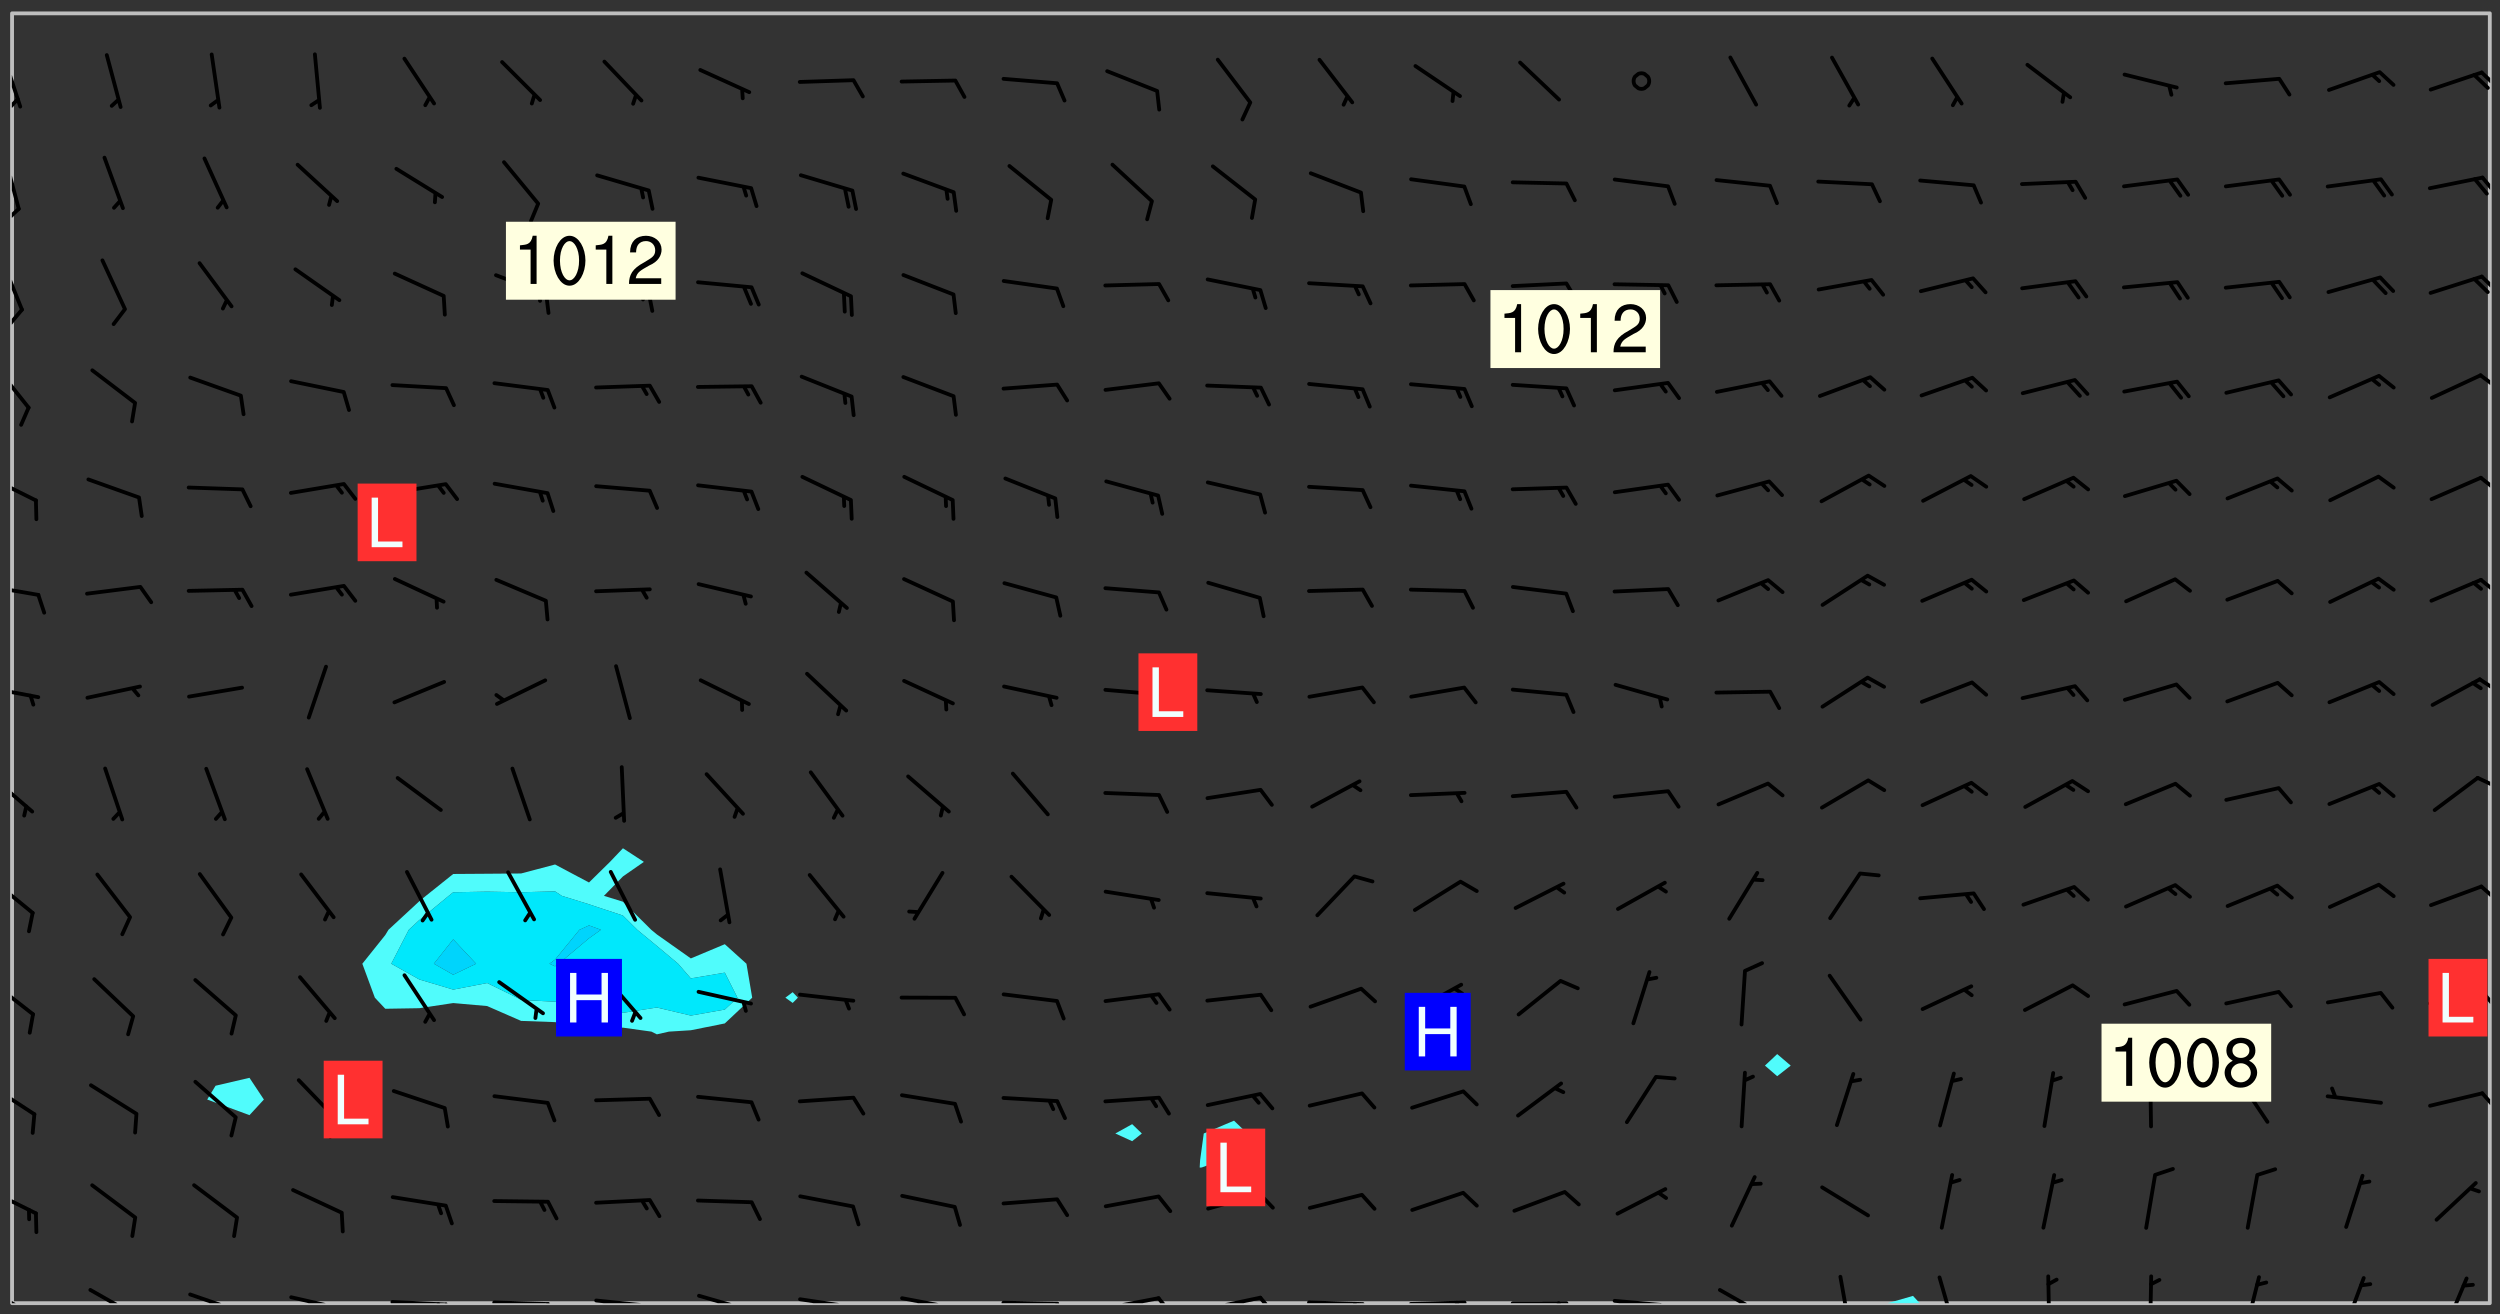 <svg xmlns="http://www.w3.org/2000/svg" role="img" xmlns:xlink="http://www.w3.org/1999/xlink" viewBox="142.45 309.95 326.84 171.84"><rect x="142.45" y="309.95" width="326.84" height="171.84" fill="#333333" stroke="none"/><defs><clipPath id="clip2"><path d="M 144 311.672 L 145 311.672 L 145 480.328 L 144 480.328 Z M 144 311.672"/></clipPath><clipPath id="clip3"><path d="M 144 311.672 L 468 311.672 L 468 480.328 L 144 480.328 Z M 144 311.672"/></clipPath><clipPath id="clip4"><path d="M 389 479 L 394 479 L 394 480.328 L 389 480.328 Z M 389 479"/></clipPath><clipPath id="clip5"><path d="M 467 311.672 L 468 311.672 L 468 480.328 L 467 480.328 Z M 467 311.672"/></clipPath><clipPath id="clip6"><path d="M 144 478 L 148 478 L 148 480.328 L 144 480.328 Z M 144 478"/></clipPath><clipPath id="clip7"><path d="M 154 478 L 161 478 L 161 480.328 L 154 480.328 Z M 154 478"/></clipPath><clipPath id="clip8"><path d="M 167 478 L 175 478 L 175 480.328 L 167 480.328 Z M 167 478"/></clipPath><clipPath id="clip9"><path d="M 172 480 L 174 480 L 174 480.328 L 172 480.328 Z M 172 480"/></clipPath><clipPath id="clip10"><path d="M 180 479 L 188 479 L 188 480.328 L 180 480.328 Z M 180 479"/></clipPath><clipPath id="clip11"><path d="M 187 480 L 189 480 L 189 480.328 L 187 480.328 Z M 187 480"/></clipPath><clipPath id="clip12"><path d="M 186 480 L 187 480 L 187 480.328 L 186 480.328 Z M 186 480"/></clipPath><clipPath id="clip13"><path d="M 193 479 L 202 479 L 202 480.328 L 193 480.328 Z M 193 479"/></clipPath><clipPath id="clip14"><path d="M 200 480 L 203 480 L 203 480.328 L 200 480.328 Z M 200 480"/></clipPath><clipPath id="clip15"><path d="M 199 480 L 201 480 L 201 480.328 L 199 480.328 Z M 199 480"/></clipPath><clipPath id="clip16"><path d="M 206 479 L 215 479 L 215 480.328 L 206 480.328 Z M 206 479"/></clipPath><clipPath id="clip17"><path d="M 213 480 L 216 480 L 216 480.328 L 213 480.328 Z M 213 480"/></clipPath><clipPath id="clip18"><path d="M 220 479 L 228 479 L 228 480.328 L 220 480.328 Z M 220 479"/></clipPath><clipPath id="clip19"><path d="M 227 480 L 229 480 L 229 480.328 L 227 480.328 Z M 227 480"/></clipPath><clipPath id="clip20"><path d="M 233 479 L 241 479 L 241 480.328 L 233 480.328 Z M 233 479"/></clipPath><clipPath id="clip21"><path d="M 246 479 L 255 479 L 255 480.328 L 246 480.328 Z M 246 479"/></clipPath><clipPath id="clip22"><path d="M 253 480 L 256 480 L 256 480.328 L 253 480.328 Z M 253 480"/></clipPath><clipPath id="clip23"><path d="M 260 479 L 268 479 L 268 480.328 L 260 480.328 Z M 260 479"/></clipPath><clipPath id="clip24"><path d="M 267 480 L 269 480 L 269 480.328 L 267 480.328 Z M 267 480"/></clipPath><clipPath id="clip25"><path d="M 273 480 L 281 480 L 281 480.328 L 273 480.328 Z M 273 480"/></clipPath><clipPath id="clip26"><path d="M 280 480 L 283 480 L 283 480.328 L 280 480.328 Z M 280 480"/></clipPath><clipPath id="clip27"><path d="M 286 479 L 295 479 L 295 480.328 L 286 480.328 Z M 286 479"/></clipPath><clipPath id="clip28"><path d="M 293 479 L 296 479 L 296 480.328 L 293 480.328 Z M 293 479"/></clipPath><clipPath id="clip29"><path d="M 300 479 L 308 479 L 308 480.328 L 300 480.328 Z M 300 479"/></clipPath><clipPath id="clip30"><path d="M 306 479 L 310 479 L 310 480.328 L 306 480.328 Z M 306 479"/></clipPath><clipPath id="clip31"><path d="M 313 479 L 321 479 L 321 480.328 L 313 480.328 Z M 313 479"/></clipPath><clipPath id="clip32"><path d="M 319 480 L 321 480 L 321 480.328 L 319 480.328 Z M 319 480"/></clipPath><clipPath id="clip33"><path d="M 326 479 L 335 479 L 335 480.328 L 326 480.328 Z M 326 479"/></clipPath><clipPath id="clip34"><path d="M 332 480 L 334 480 L 334 480.328 L 332 480.328 Z M 332 480"/></clipPath><clipPath id="clip35"><path d="M 339 480 L 348 480 L 348 480.328 L 339 480.328 Z M 339 480"/></clipPath><clipPath id="clip36"><path d="M 345 480 L 348 480 L 348 480.328 L 345 480.328 Z M 345 480"/></clipPath><clipPath id="clip37"><path d="M 353 479 L 361 479 L 361 480.328 L 353 480.328 Z M 353 479"/></clipPath><clipPath id="clip38"><path d="M 359 480 L 361 480 L 361 480.328 L 359 480.328 Z M 359 480"/></clipPath><clipPath id="clip39"><path d="M 367 478 L 374 478 L 374 480.328 L 367 480.328 Z M 367 478"/></clipPath><clipPath id="clip40"><path d="M 382 476 L 385 476 L 385 480.328 L 382 480.328 Z M 382 476"/></clipPath><clipPath id="clip41"><path d="M 395 476 L 399 476 L 399 480.328 L 395 480.328 Z M 395 476"/></clipPath><clipPath id="clip42"><path d="M 409 476 L 411 476 L 411 480.328 L 409 480.328 Z M 409 476"/></clipPath><clipPath id="clip43"><path d="M 423 476 L 424 476 L 424 480.328 L 423 480.328 Z M 423 476"/></clipPath><clipPath id="clip44"><path d="M 435 476 L 439 476 L 439 480.328 L 435 480.328 Z M 435 476"/></clipPath><clipPath id="clip45"><path d="M 448 476 L 452 476 L 452 480.328 L 448 480.328 Z M 448 476"/></clipPath><clipPath id="clip46"><path d="M 461 476 L 466 476 L 466 480.328 L 461 480.328 Z M 461 476"/></clipPath><clipPath id="clip47"><path d="M 144 465 L 148 465 L 148 469 L 144 469 Z M 144 465"/></clipPath><clipPath id="clip48"><path d="M 144 451 L 148 451 L 148 456 L 144 456 Z M 144 451"/></clipPath><clipPath id="clip49"><path d="M 466 452 L 468 452 L 468 455 L 466 455 Z M 466 452"/></clipPath><clipPath id="clip50"><path d="M 144 437 L 148 437 L 148 443 L 144 443 Z M 144 437"/></clipPath><clipPath id="clip51"><path d="M 466 439 L 468 439 L 468 442 L 466 442 Z M 466 439"/></clipPath><clipPath id="clip52"><path d="M 144 424 L 147 424 L 147 430 L 144 430 Z M 144 424"/></clipPath><clipPath id="clip53"><path d="M 466 425 L 468 425 L 468 428 L 466 428 Z M 466 425"/></clipPath><clipPath id="clip54"><path d="M 144 411 L 147 411 L 147 417 L 144 417 Z M 144 411"/></clipPath><clipPath id="clip55"><path d="M 466 411 L 468 411 L 468 413 L 466 413 Z M 466 411"/></clipPath><clipPath id="clip56"><path d="M 144 399 L 148 399 L 148 402 L 144 402 Z M 144 399"/></clipPath><clipPath id="clip57"><path d="M 466 398 L 468 398 L 468 401 L 466 401 Z M 466 398"/></clipPath><clipPath id="clip58"><path d="M 144 386 L 148 386 L 148 388 L 144 388 Z M 144 386"/></clipPath><clipPath id="clip59"><path d="M 466 385 L 468 385 L 468 388 L 466 388 Z M 466 385"/></clipPath><clipPath id="clip60"><path d="M 144 371 L 148 371 L 148 376 L 144 376 Z M 144 371"/></clipPath><clipPath id="clip61"><path d="M 466 372 L 468 372 L 468 375 L 466 375 Z M 466 372"/></clipPath><clipPath id="clip62"><path d="M 144 357 L 147 357 L 147 364 L 144 364 Z M 144 357"/></clipPath><clipPath id="clip63"><path d="M 466 358 L 468 358 L 468 361 L 466 361 Z M 466 358"/></clipPath><clipPath id="clip64"><path d="M 144 343 L 146 343 L 146 351 L 144 351 Z M 144 343"/></clipPath><clipPath id="clip65"><path d="M 144 350 L 146 350 L 146 353 L 144 353 Z M 144 350"/></clipPath><clipPath id="clip66"><path d="M 466 345 L 468 345 L 468 349 L 466 349 Z M 466 345"/></clipPath><clipPath id="clip67"><path d="M 144 330 L 146 330 L 146 338 L 144 338 Z M 144 330"/></clipPath><clipPath id="clip68"><path d="M 144 337 L 146 337 L 146 340 L 144 340 Z M 144 337"/></clipPath><clipPath id="clip69"><path d="M 466 332 L 468 332 L 468 336 L 466 336 Z M 466 332"/></clipPath><clipPath id="clip70"><path d="M 144 316 L 146 316 L 146 325 L 144 325 Z M 144 316"/></clipPath><clipPath id="clip71"><path d="M 144 322 L 146 322 L 146 325 L 144 325 Z M 144 322"/></clipPath><clipPath id="clip72"><path d="M 466 319 L 468 319 L 468 322 L 466 322 Z M 466 319"/></clipPath><g id="surface721" clip-path="url(#clip1)"><path fill="#fff" fill-opacity="0" fill-rule="evenodd" d="M 0 0 L 1000 0 L 1000 1000 L 0 1000 Z M 0 0"/><path fill="#d3d3d3" fill-opacity="0" fill-rule="evenodd" d="M162.152 355.867L161.918 356.16 161.977 356.395 162.094 356.566 162.27 356.801 162.562 357.148 162.676 357.207 162.793 357.035 162.852 356.801 163.027 356.625 163.492 356.449 164.191 356.449 164.426 356.742 164.715 357.559 164.773 357.734 164.949 357.965 165.301 358.199 166 358.898 166.172 359.074 166.406 359.422 166.641 359.832 166.93 360.414 167.34 360.879 167.57 361.113 167.805 361.289 167.922 361.52 168.098 361.812 168.27 362.977 168.27 363.211 168.328 363.5 168.387 363.617 168.504 363.734 168.852 364.145 168.969 364.316 169.145 364.492 169.32 364.727 169.438 364.898 169.609 365.25 169.668 365.484 169.902 365.891 170.137 365.832 169.961 366.008 169.902 366.938 169.32 366.938 169.086 366.824 168.738 366.938 168.621 367.055 168.562 367.348 168.504 367.523 168.387 367.695 167.922 367.988 167.863 368.223 167.805 368.336 167.805 368.98 167.863 369.152 167.863 369.562 167.922 369.621 167.922 370.027 167.98 370.434 168.098 370.609 168.156 370.668 168.387 371.309 168.328 371.602 168.328 372.301 168.27 372.883 168.27 373.117 168.211 373.348 168.156 373.699 168.156 375.621 168.211 375.738 168.637 375.738 168.27 375.855 168.246 376.207 169.137 377.375 170.879 377.914 172.219 378.273 172.219 378.812 172.309 379.621 172.844 380.336 174.363 380.605 175.254 380.52 175.344 381.684 175.879 381.863 177.039 381.684 179.094 380.699 180.254 380.336 182.133 380.16 183.828 379.98 183.648 380.699 182.133 380.785 180.883 380.875 180.078 381.145 179.004 381.953 179.273 382.672 179.809 383.57 179.629 384.195 179.363 385.004 179.629 386.082 180.254 386.98 181.059 387.16 182.309 386.98 182.043 387.703 182.141 388.207 182.195 388.5 182.195 388.672 182.254 388.965 182.254 389.371 182.43 389.488 182.781 389.605 183.188 389.605 183.48 389.43 183.594 389.312 183.652 389.195 183.77 388.965 183.828 388.789 184.18 388.324 184.41 388.148 184.586 388.09 184.762 388.148 184.82 388.324 184.938 389.312 184.992 389.781 185.051 389.953 185.168 390.188 185.344 390.246 186.16 390.305 186.449 390.305 186.566 390.539 186.625 390.945 186.684 391.297 186.684 392.402 186.801 392.695 186.918 393.043 187.207 393.742 187.383 394.094 187.965 394.848 188.316 395.023 188.488 395.082 188.957 395.316 189.598 395.781 189.945 396.016 190.238 396.191 190.531 396.246 190.762 396.309 191.578 396.656 191.871 396.832 191.984 397.004 192.336 397.355 192.453 397.531 192.977 398.172 192.977 398.461 193.035 398.812 193.035 399.16 193.094 399.512 193.152 399.801 193.27 399.859 193.441 399.918 193.617 399.918 194.199 400.152 194.375 400.27 194.551 400.559 194.727 400.793 194.84 401.027 195.133 401.258 195.25 401.375 195.25 401.785 195.309 401.84 195.598 402.074 195.832 402.191 195.891 402.309 196.008 402.48 196.066 402.598 196.297 402.832 196.355 403.008 196.59 403.066 196.707 403.125 196.59 403.238 196.531 403.355 196.531 403.473 196.414 403.766 196.297 404.055 196.297 404.637 196.473 404.754 196.59 404.812 196.648 404.93 196.766 405.047 196.879 405.105 197.055 405.453 197.113 405.805 197.172 406.211 197.172 406.387 197.113 406.562 196.996 407.262 196.996 407.434 197.113 407.609 197.406 407.902 197.812 407.902 197.988 408.02 198.105 408.191 198.223 408.484 198.223 408.719 197.695 408.719 197.465 408.484 197.23 408.484 197.055 408.543 196.996 409.242 197.055 409.59 197.172 409.766 197.348 410.176 197.465 410.406 197.754 410.875 197.93 410.93 198.453 410.93 198.688 410.988 199.445 411.629 199.504 411.922 199.504 412.156 199.562 412.215 199.793 412.562 199.793 412.914 199.676 413.086 199.676 413.379 199.969 413.668 200.262 413.844 200.434 413.902 200.727 414.078 201.02 414.195 201.602 414.602 201.891 414.836 202.184 415.012 202.402 415.172 202.418 415.184 202.648 415.359 203.289 415.883 203.465 416.117 203.582 416.293 203.758 416.469 203.871 416.641 203.871 417.281 203.988 417.457 204.457 417.574 205.039 417.691 205.273 417.75 205.504 417.863 205.797 417.98 205.91 418.039 206.496 418.391 206.785 418.562 206.961 418.625 207.137 418.68 207.312 418.738 208.012 419.09 208.301 419.266 208.535 419.32 208.824 419.496 209.059 419.613 209.699 420.02 209.992 420.137 210.164 420.195 210.398 420.254 210.809 420.312 211.039 420.371 211.273 420.488 211.332 420.66 210.922 420.836 211.391 420.895 211.449 421.188 211.562 421.422 211.738 421.477 211.973 421.535 212.148 421.594 212.555 421.711 213.195 421.945 213.312 422.117 213.371 422.352 213.371 422.527 213.312 422.645 213.254 423.051 213.488 423.285 213.605 423.344 213.953 423.461 214.594 423.691 214.77 423.809 215.059 423.926 215.234 424.102 215.469 424.566 216.051 425.672 216.227 425.848 216.574 426.023 216.75 426.141 217.102 426.258 218.148 426.781 218.383 426.84 218.848 426.953 219.141 427.012 219.605 427.188 220.363 427.77 220.598 428.004 220.945 428.469 221.121 428.645 221.41 428.879 222.227 429.578 222.52 429.754 222.809 430.043 223.102 430.219 223.395 430.508 224.09 431.148 224.266 431.324 224.559 431.559 224.848 431.793 225.316 432.082 225.957 432.664 226.305 432.898 226.539 433.191 226.887 433.539 227.238 434.004 228.172 434.996 228.52 435.402 228.637 435.578 228.871 435.637 228.984 435.754 229.629 435.93 229.859 436.043 230.094 436.102 230.387 436.277 230.617 436.395 231.551 437.094 231.957 437.5 232.191 437.676 232.598 437.852 232.832 437.969 233.648 438.316 233.996 438.551 234.23 438.668 234.523 438.957 234.754 439.074 235.512 439.426 235.863 439.598 236.094 439.656 236.387 439.773 236.621 439.832 237.492 440.008 238.309 440.008 238.777 440.238 238.949 440.297 239.824 440.996 240.289 441.113 240.582 441.172 240.758 441.23 240.988 441.289 241.457 441.348 241.805 441.406 242.156 441.465 242.562 441.523 242.855 441.523 243.027 441.582 243.027 441.812 243.203 441.988 243.496 441.988 243.844 442.047 244.195 442.105 244.895 442.223 245.535 442.223 246 441.988 246.293 441.812 246.465 441.695 246.875 441.523 247.164 441.348 248.098 440.883 248.566 440.59 249.09 440.297 249.555 440.125 250.02 439.949 251.07 439.484 251.359 439.367 251.77 439.25 252.059 439.133 252.586 438.957 254.102 438.258 254.684 437.91 254.973 437.852 255.266 437.793 255.613 437.676 256.488 437.445 256.84 437.328 256.953 437.328 257.188 437.27 258.062 437.035 258.297 436.977 259.109 436.977 259.461 436.918 260.277 436.801 260.449 436.742 260.801 436.688 261.094 436.629 261.324 436.57 262.141 436.395 262.316 436.336 262.664 436.336 262.898 436.277 263.363 436.16 264.121 435.988 264.355 435.93 264.703 435.93 265.113 435.812 265.402 435.754 266.688 435.695 266.977 435.695 267.387 435.637 267.617 435.578 267.793 435.578 268.668 435.461 269.074 435.461 269.484 435.344 269.832 435.344 270.184 435.23 271.055 435.172 272.805 435.172 273.852 435.461 274.262 435.578 274.551 435.695 274.902 435.812 275.191 435.93 276.242 436.102 276.531 436.16 276.824 436.16 277.117 436.219 277.289 436.277 277.699 436.336 277.871 436.395 277.988 436.453 278.105 436.453 278.223 436.512 278.574 436.57 278.688 436.57 279.098 436.637 281.02 437.031 282.945 437.426 284.465 437.875 286.16 438.594 288.305 439.398 289.91 438.68 291.34 437.875 292.5 436.797 293.75 436.348 296.785 435.629 298.66 435.27 300.805 433.922 303.039 432.668 305.539 431.41 307.234 430.961 309.02 430.781 310.18 430.512 310.805 431.051 312.145 430.781 312.859 429.793 313.844 428.449 314.289 428.27 315.094 427.91 316.969 427.371 318.754 426.922 320.004 426.652 321.164 426.562 322.863 426.473 324.824 426.203 326.074 426.113 326.613 426.113 327.238 426.023 328.129 426.023 330.273 425.844 332.684 425.664 335.273 425.574 336.969 425.754 338.578 425.844 340.008 426.203 341.168 426.922 343.043 427.91 344.203 429.438 344.469 430.152 345.098 430.242 345.453 431.141 345.988 431.68 346.523 433.207 347.598 433.566 348.133 433.566 347.328 434.102 347.418 435.809 348.133 438.504 349.023 439.309 349.918 440.297 350.633 441.555 352.418 442.094 353.938 441.914 354.293 443.258 355.902 442.453 356.883 441.914 357.152 442.184 357.469 441.969 357.688 441.824 358.488 442.273 358.938 441.914 359.293 441.914 359.828 441.645 360.367 440.926 360.902 440.656 361.527 439.668 362.688 440.117 363.527 440.488 364.922 441.105 366.617 440.926 368.223 440.926 370.008 441.016 370.188 439.309 370.723 437.965 371.527 438.234 372.02 439.082 372.422 439.488 372.332 440.027 372.332 440.387 373.047 440.836 373.758 440.566 375.188 440.566 375.547 441.555 375.992 442.812 376.707 444.156 377.957 444.785 379.652 445.414 380.367 445.234 380.547 444.695 381.527 444.605 381.977 444.965 382.062 446.223 381.797 446.852 381.262 447.031 381.262 447.57 381.977 448.555 382.242 449.094 383.227 450.082 384.027 451.16 383.762 451.52 383.672 452.418 383.047 454.75 382.691 456.816 382.602 458.609 382.422 459.328 382.332 459.867 382.332 461.305 381.352 463.188 380.992 464.895 380.457 465.793 379.652 466.961 379.387 467.5 381.441 468.754 381.527 469.113 381.172 469.652 381.082 469.473 381.082 470.281 381.172 471.719 380.727 472.434 379.652 472.527 379.387 473.242 379.922 474.141 380.727 474.859 381.887 475.668 383.227 475.938 383.672 476.297 383.316 476.746 381.527 476.656 380.277 476.207 379.562 475.488 378.938 475.398 378.762 478.988 378.574 480.297 467.934 480.297 467.934 311.703 412.664 311.703 412.664 360.785 413.426 360.91 416.715 361.453 418.738 364.289 418.738 367.043 421.09 367.375 423.438 367.707 427.488 367.707 426.109 371.867 424.086 372.574 422.062 373.277 421.52 373.621 418.926 375.238 418.738 375.355 416.715 373.277 415.984 370.535 413.312 368.457 411.938 364.957 411.871 364.875 409.914 362.203 412.664 360.785 412.664 311.703 294.422 311.703 294.422 403.117 294.539 403.148 294.672 403.16 294.746 403.234 294.852 403.281 294.941 403.34 295.027 403.398 295.117 403.457 295.414 403.754 295.473 403.844 295.504 403.961 295.531 404.078 295.547 404.215 295.516 404.332 295.457 404.422 295.398 404.508 295.355 404.613 295.309 404.715 295.281 404.836 295.281 404.98 295.457 405.25 295.605 405.398 295.68 405.484 295.754 405.559 295.797 405.664 295.859 405.754 295.918 405.84 295.961 405.945 296.02 406.035 296.066 406.137 296.109 406.242 296.168 406.328 296.285 406.508 296.359 406.582 296.422 406.668 296.48 406.758 296.523 406.863 296.582 406.953 296.641 407.039 296.703 407.129 296.762 407.219 296.805 407.32 296.922 407.5 296.996 407.574 297.055 407.66 297.129 407.734 297.219 407.793 297.324 407.84 297.473 407.84 297.605 407.824 297.738 407.84 297.84 407.793 297.914 407.719 297.961 407.617 297.945 407.484 297.945 407.336 297.898 407.23 297.871 407.113 297.824 407.012 297.797 406.891 297.754 406.789 297.691 406.699 297.648 406.598 297.605 406.492 297.574 406.375 297.559 406.242 297.547 406.105 297.633 406.047 297.691 405.961 297.812 405.93 297.855 406.035 297.871 406.168 297.871 406.285 297.93 406.387 297.988 406.477 298.078 406.535 298.227 406.684 298.285 406.773 298.328 406.879 298.316 406.98 298.402 407.039 298.508 407.086 298.594 407.145 298.684 407.203 298.758 407.277 298.641 407.305 298.535 407.352 298.449 407.41 298.375 407.484 298.316 407.574 298.254 407.66 298.227 407.781 298.18 407.883 298.137 407.988 298.105 408.105 298.094 408.238 298.078 408.371 298.078 408.52 298.105 408.637 298.152 408.742 298.195 408.844 298.254 408.934 298.328 409.008 298.418 409.066 298.492 409.141 298.582 409.199 298.641 409.289 298.684 409.395 298.73 409.496 298.848 409.527 298.98 409.543 299.129 409.543 299.246 409.512 299.352 409.555 299.395 409.66 299.441 409.762 299.469 409.883 299.5 410 299.527 410.117 299.559 410.238 299.586 410.355 299.691 410.398 299.793 410.445 299.926 410.43 300.074 410.578 300.137 410.664 300.211 410.738 300.281 410.812 300.371 410.875 300.477 410.918 300.578 410.961 300.695 410.992 300.832 411.008 300.949 410.977 301.023 410.902 301.051 410.785 301.039 410.652 301.008 410.531 300.98 410.414 301.023 410.309 301.141 410.309 301.23 410.371 301.348 410.398 301.496 410.398 301.629 410.414 301.777 410.414 301.91 410.43 302.043 410.414 302.191 410.414 302.324 410.398 302.457 410.387 302.594 410.398 302.711 410.371 302.844 410.355 303.035 410.297 302.977 410.473 302.961 410.605 302.934 410.727 302.918 410.859 302.859 410.945 302.727 410.961 302.621 411.008 302.516 411.051 302.398 411.082 302.281 411.109 302.016 411.141 301.867 411.141 301.734 411.156 301.66 411.23 301.719 411.316 301.867 411.465 301.984 411.645 302.059 411.715 302.148 411.777 302.238 411.836 302.324 411.895 302.414 411.953 302.516 411.996 302.621 412.059 302.727 412.102 302.812 412.16 302.918 412.207 303.02 412.25 303.199 412.367 303.258 412.457 303.215 412.559 303.168 412.664 303.184 412.797 303.406 413.02 303.465 413.109 303.508 413.211 303.539 413.332 303.582 413.434 303.598 413.566 303.629 413.684 303.641 413.82 303.672 413.938 303.82 414.086 303.922 414.129 304.027 414.172 304.145 414.203 304.277 414.219 304.414 414.234 304.531 414.234 304.648 414.203 304.738 414.145 304.781 414.039 304.828 413.938 304.871 413.832 304.902 413.715 304.914 413.582 304.914 413.434 304.902 413.301 304.887 413.168 304.855 413.051 304.812 412.945 304.766 412.84 304.723 412.738 304.68 412.633 304.664 412.5 304.68 412.367 304.707 412.25 304.738 412.133 304.766 412.012 304.812 411.91 304.902 411.852 304.988 411.789 305.062 411.715 305.152 411.656 305.375 411.434 305.434 411.348 305.508 411.273 305.625 411.094 305.684 411.008 305.684 410.859 305.609 410.785 305.508 410.738 305.402 410.695 305.301 410.652 305.242 410.562 305.195 410.457 305.168 410.34 305.258 410.281 305.375 410.25 305.477 410.207 305.656 410.09 305.805 409.941 305.816 409.809 305.805 409.703 305.715 409.645 305.582 409.66 305.434 409.66 305.301 409.676 305.168 409.66 305.047 409.629 304.961 409.57 304.887 409.496 304.828 409.406 304.766 409.32 304.648 409.141 304.59 409.055 304.621 408.934 304.707 408.875 304.828 408.844 304.887 408.758 304.887 408.637 304.855 408.52 304.797 408.43 304.738 408.344 304.691 408.238 304.664 408.121 304.648 407.988 304.707 407.898 304.781 407.824 304.871 407.766 304.988 407.586 305.062 407.512 305.121 407.426 305.27 407.277 305.391 407.246 305.523 407.23 305.656 407.246 305.73 407.32 305.773 407.426 305.789 407.559 305.758 407.676 305.641 407.707 305.508 407.719 305.359 407.867 305.316 407.973 305.27 408.074 305.242 408.195 305.211 408.312 305.211 408.461 305.242 408.578 305.285 408.684 305.344 408.773 305.418 408.844 305.492 408.918 305.609 408.949 305.73 408.977 305.848 408.949 305.98 408.934 306.098 408.934 306.188 408.992 306.262 409.066 306.309 409.172 306.367 409.258 306.469 409.305 306.602 409.32 306.707 409.363 306.793 409.422 306.781 409.527 306.707 409.602 306.527 409.719 306.469 409.809 306.379 409.867 306.309 409.941 306.234 410.016 306.172 410.105 306.145 410.223 306.129 410.355 306.145 410.488 306.129 410.621 306.129 410.77 306.145 410.902 306.172 411.02 306.203 411.141 306.277 411.215 306.367 411.273 306.453 411.332 306.543 411.391 306.66 411.422 306.66 411.508 306.559 411.555 306.469 411.613 306.203 411.645 306.086 411.672 305.938 411.672 305.832 411.715 305.73 411.762 305.672 411.852 305.609 412.086 305.598 412.219 305.566 412.34 305.551 412.473 305.551 412.766 305.539 412.898 305.551 413.035 305.566 413.168 305.699 413.184 305.832 413.195 305.953 413.227 306.039 413.285 306.113 413.359 306.16 413.465 306.203 413.566 306.219 413.699 306.219 414.145 306.203 414.277 306.203 414.723 306.234 414.988 306.262 415.105 306.277 415.238 306.309 415.355 306.395 415.566 306.426 415.832 306.426 415.98 306.395 416.098 306.367 416.215 306.336 416.336 306.309 416.453 306.277 416.57 306.246 416.691 306.234 416.824 306.219 416.957 306.309 417.016 306.426 416.984 306.527 417 306.574 417.105 306.543 417.371 306.543 417.812 306.5 417.918 306.453 418.023 306.41 418.125 306.367 418.23 306.309 418.316 306.277 418.438 306.234 418.555 306.203 418.672 306.188 418.805 306.203 418.938 306.262 419.027 306.367 419.074 306.453 419.133 306.512 419.219 306.5 419.355 306.469 419.473 306.426 419.574 306.426 420.02 306.41 420.152 306.41 420.301 306.379 420.418 306.336 420.523 306.309 420.641 306.262 420.746 306.219 420.848 306.188 420.969 306.16 421.086 306.129 421.219 306.098 421.336 306.07 421.453 306.027 421.559 305.996 421.676 305.965 421.797 305.953 421.93 305.938 422.062 305.938 422.359 305.965 422.477 305.965 422.625 306.012 423.023 306.039 423.141 306.098 423.23 306.219 423.262 306.367 423.262 306.5 423.246 306.559 423.336 306.559 423.453 306.5 423.543 306.41 423.602 306.309 423.645 306.203 423.691 306.113 423.75 306.027 423.809 305.891 423.824 305.773 423.793 305.641 423.777 305.539 423.824 305.477 423.91 305.465 424.047 305.449 424.18 305.418 424.297 305.391 424.414 305.375 424.547 305.344 424.668 305.344 424.965 305.359 425.098 305.391 425.215 305.391 425.363 305.402 425.496 305.402 425.645 305.375 425.762 305.328 425.863 305.301 425.984 305.27 426.102 305.211 426.191 305.137 426.266 305.035 426.309 304.93 426.355 304.812 426.383 304.691 426.414 304.59 426.367 304.648 426.281 304.754 426.234 304.781 426.117 304.812 426 304.84 425.879 304.871 425.762 304.871 425.613 304.887 425.48 304.855 425.363 304.812 425.258 304.707 425.273 304.633 425.348 304.531 425.391 304.441 425.453 304.367 425.527 304.324 425.629 304.309 425.762 304.277 425.879 304.25 426 304.219 426.117 304.191 426.234 304.16 426.355 304.133 426.473 304.102 426.59 304.059 426.695 303.969 426.754 303.879 426.754 303.762 426.723 303.73 426.637 303.746 426.5 303.715 426.383 303.715 426.234 303.703 426.102 303.703 425.953 303.641 425.719 303.613 425.598 303.57 425.496 303.523 425.391 303.465 425.305 303.406 425.215 303.363 425.109 303.301 425.023 303.152 424.875 303.082 424.801 302.977 424.754 302.871 424.711 302.77 424.668 302.473 424.371 302.383 424.297 302.297 424.238 302.191 424.195 302.102 424.133 302.016 424.074 301.91 424.031 301.82 423.973 301.734 423.91 301.66 423.84 301.555 423.793 301.469 423.734 301.363 423.691 301.273 423.629 301.172 423.586 301.066 423.543 300.98 423.484 300.875 423.438 300.77 423.395 300.668 423.348 300.578 423.289 300.477 423.246 300.371 423.203 300.281 423.141 300.164 423.113 300.031 423.098 299.898 423.113 299.75 423.113 299.617 423.129 299.5 423.098 299.41 423.039 299.336 422.965 299.246 422.906 299.145 422.859 298.996 422.859 298.875 422.832 298.773 422.789 298.699 422.715 298.582 422.535 298.492 422.477 298.391 422.434 298.301 422.371 298.195 422.328 298.105 422.27 298.02 422.211 297.914 422.164 297.855 422.078 297.797 421.988 297.754 421.883 297.707 421.781 297.633 421.707 297.547 421.648 297.473 421.574 297.383 421.516 297.16 421.293 297.117 421.188 297.086 420.922 297.191 420.879 297.336 420.879 297.441 420.922 297.516 420.996 297.605 421.055 297.691 421.113 297.797 421.16 297.887 421.219 298.035 421.367 298.105 421.441 298.254 421.59 298.316 421.676 298.391 421.75 298.477 421.809 298.551 421.883 298.641 421.945 298.73 422.004 298.816 422.062 299.086 422.238 299.188 422.285 299.293 422.328 299.395 422.371 299.441 422.297 299.5 422.211 299.574 422.137 299.645 422.062 299.75 422.105 299.824 422.18 299.883 422.27 299.926 422.371 299.973 422.477 300.016 422.582 300.137 422.609 300.254 422.582 300.328 422.492 300.371 422.387 300.43 422.297 300.504 422.223 300.609 422.18 300.727 422.152 300.859 422.164 300.949 422.223 301.098 422.371 301.156 422.461 301.199 422.566 301.246 422.668 301.289 422.773 301.332 422.875 301.438 422.922 301.543 422.965 301.676 422.98 301.762 422.922 301.82 422.832 301.895 422.758 302 422.715 302.117 422.742 302.223 422.789 302.324 422.832 302.43 422.875 302.531 422.922 302.711 423.039 302.711 423.156 302.695 423.289 302.711 423.422 302.727 423.559 302.785 423.645 302.887 423.691 303.008 423.719 303.125 423.75 303.273 423.75 303.391 423.719 303.449 423.629 303.629 423.512 303.688 423.422 303.762 423.348 303.82 423.262 303.938 423.082 304.117 422.965 304.234 422.996 304.324 423.055 304.367 423.129 304.352 423.262 304.352 423.379 304.441 423.438 304.59 423.438 304.723 423.422 304.855 423.41 305.121 423.379 305.227 423.336 305.344 423.305 305.465 423.277 305.539 423.203 305.609 423.129 305.672 423.039 305.656 422.934 305.609 422.832 305.508 422.789 305.402 422.773 305.285 422.801 305.02 422.832 304.871 422.832 304.797 422.758 304.707 422.699 304.59 422.668 304.473 422.641 304.34 422.625 304.191 422.625 304.059 422.641 303.762 422.641 303.656 422.594 303.508 422.445 303.465 422.344 303.406 422.254 303.629 422.031 303.715 421.973 303.82 421.93 303.938 421.898 304.07 421.883 304.203 421.898 304.34 421.914 304.441 421.957 304.574 421.945 304.664 421.883 304.766 421.84 304.828 421.75 304.781 421.648 304.691 421.59 304.574 421.559 304.473 421.516 304.414 421.426 304.352 421.336 304.352 421.219 304.367 421.086 304.473 421.039 304.547 420.969 304.547 420.848 304.457 420.789 304.426 420.672 304.516 420.613 304.59 420.539 304.633 420.434 304.691 420.344 304.738 420.242 304.754 420.109 304.754 419.961 304.707 419.855 304.664 419.754 304.574 419.695 304.441 419.68 304.34 419.637 304.203 419.621 304.086 419.59 303.641 419.59 303.508 419.574 303.375 419.562 303.242 419.547 303.125 419.516 302.977 419.516 302.844 419.5 302.711 419.488 302.445 419.457 302.324 419.414 302.238 419.355 302.164 419.281 302.164 419.133 302.176 419 302.281 418.953 302.383 418.91 302.516 418.895 302.668 418.895 302.801 418.879 303.094 418.879 303.215 418.91 303.316 418.953 303.406 419.012 303.641 419.074 303.762 419.027 303.852 418.969 303.953 418.926 304.086 418.91 304.191 418.953 304.293 419 304.426 419.012 304.547 418.984 304.691 418.984 304.812 418.953 304.93 418.926 305.035 418.879 305.109 418.805 305.195 418.746 305.344 418.598 305.402 418.512 305.449 418.406 305.477 418.289 305.492 418.184 305.391 418.141 305.301 418.082 305.184 418.051 305.078 418.008 304.988 417.945 304.914 417.859 304.84 417.785 304.738 417.742 304.633 417.695 304.531 417.652 304.473 417.562 304.426 417.461 304.34 417.25 304.277 417.164 304.219 417.074 304.145 417 304.059 416.941 303.789 416.941 303.672 416.973 303.582 417.031 303.48 417.074 303.348 417.09 303.242 417.074 303.215 416.957 303.152 416.867 303.035 416.836 302.934 416.793 302.785 416.645 302.754 416.527 302.738 416.422 302.812 416.348 302.992 416.23 303.109 416.203 303.227 416.172 303.363 416.188 303.465 416.23 303.57 416.273 303.672 416.32 303.777 416.363 303.895 416.395 304.027 416.41 304.145 416.438 304.277 416.453 304.383 416.438 304.473 416.379 304.398 416.305 304.293 416.262 304.219 416.188 304.145 416.098 303.996 415.949 303.91 415.891 303.82 415.832 303.746 415.758 303.656 415.699 303.555 415.652 303.434 415.625 303.332 415.578 303.227 415.535 303.109 415.504 303.008 415.461 302.887 415.43 302.738 415.43 302.621 415.461 302.516 415.504 302.43 415.566 302.25 415.684 302.164 415.742 302.074 415.801 301.969 415.848 301.883 415.906 301.777 415.949 301.676 415.992 301.57 416.039 301.496 416.113 301.438 416.203 301.379 416.289 301.332 416.395 301.273 416.48 301.199 416.555 301.066 416.543 300.949 416.512 300.832 416.512 300.758 416.586 300.668 416.645 300.594 416.719 300.504 416.777 300.418 416.836 300.312 416.883 300.211 416.926 300.074 416.941 299.973 416.898 299.824 416.75 299.719 416.703 299.633 416.703 299.527 416.75 299.426 416.793 299.305 416.824 299.188 416.793 299.113 416.719 299.113 416.602 299.145 416.48 299.219 416.41 299.277 416.32 299.352 416.246 299.469 416.215 299.574 416.172 299.867 416.172 300 416.156 300.137 416.141 300.238 416.098 300.328 416.039 300.43 415.992 300.52 415.934 300.652 415.922 300.742 415.98 300.875 415.992 300.965 415.934 301.051 415.875 301.156 415.832 301.246 415.773 301.332 415.711 301.422 415.652 301.57 415.504 301.629 415.418 301.688 415.328 301.793 415.285 301.926 415.27 302.043 415.297 302.164 415.328 302.223 415.27 302.281 415.18 302.312 414.914 302.34 414.797 302.445 414.809 302.578 414.824 302.68 414.781 302.77 414.723 302.828 414.633 302.902 414.559 302.961 414.469 303.008 414.367 303.02 414.234 303.008 414.102 302.961 413.996 302.812 413.848 302.754 413.758 302.695 413.672 302.652 413.566 302.652 413.121 302.668 412.988 302.668 412.84 302.68 412.707 302.621 412.648 302.531 412.707 302.43 412.664 302.25 412.547 302.164 412.488 302.102 412.398 302.043 412.309 301.969 412.234 301.883 412.176 301.762 412.207 301.66 412.219 301.555 412.266 301.469 412.324 301.363 412.367 301.215 412.516 301.125 412.574 301.039 412.633 300.949 412.695 300.844 412.738 300.711 412.754 300.711 412.633 300.816 412.59 300.934 412.559 301.008 412.488 301.051 412.383 301.051 412.234 301.023 412.117 300.875 411.969 300.742 411.953 300.594 411.953 300.477 411.984 300.371 412.027 300.27 412.07 300.18 412.133 300.062 412.16 299.988 412.086 300 411.953 299.957 411.852 299.914 411.746 299.824 411.688 299.707 411.715 299.586 411.746 299.469 411.777 299.367 411.82 299.246 411.852 299.145 411.895 299.039 411.938 298.949 411.996 298.848 412.012 298.848 411.895 298.863 411.762 298.805 411.672 298.73 411.715 298.582 411.863 298.523 411.953 298.449 412.027 298.402 412.133 298.359 412.234 298.285 412.309 298.227 412.398 298.152 412.473 298.094 412.559 298.02 412.633 297.93 412.695 297.855 412.766 297.781 412.84 297.68 412.855 297.547 412.871 297.441 412.828 297.441 412.707 297.59 412.559 297.633 412.457 297.691 412.367 297.738 412.266 297.781 412.16 297.84 412.07 297.871 411.953 297.914 411.852 297.945 411.73 297.973 411.613 298.02 411.508 298.062 411.406 298.105 411.301 298.18 411.23 298.27 411.168 298.359 411.109 298.461 411.066 298.758 411.066 299.023 411.035 299.129 410.992 299.055 410.918 298.938 410.887 298.832 410.844 298.742 410.785 298.641 410.738 298.551 410.68 298.449 410.637 298.344 410.594 298.254 410.531 298.168 410.473 298.062 410.43 297.961 410.387 297.84 410.355 297.723 410.324 297.621 410.281 297.5 410.25 297.398 410.207 297.309 410.148 297.266 410.043 297.25 409.91 297.352 409.867 297.484 409.852 297.621 409.867 297.754 409.852 297.855 409.809 297.914 409.719 297.93 409.613 297.84 409.555 297.766 409.48 297.664 409.438 297.574 409.379 297.426 409.23 297.383 409.125 297.367 408.992 297.367 408.699 297.309 408.609 297.219 408.551 297.145 408.477 297.102 408.371 297.07 408.254 297.012 408.164 296.938 408.09 296.82 408.062 296.746 407.988 296.656 407.93 296.566 407.867 296.48 407.809 296.406 407.734 296.348 407.648 296.301 407.543 296.215 407.484 296.066 407.336 295.871 407.277 295.738 407.293 295.637 407.336 295.562 407.41 295.516 407.512 295.473 407.617 295.414 407.707 295.355 407.793 295.059 408.09 294.969 408.148 294.883 408.148 294.82 408.062 294.777 407.957 294.809 407.84 294.867 407.75 294.895 407.633 294.883 407.5 294.793 407.438 294.688 407.484 294.57 407.512 294.453 407.543 294.184 407.719 294.082 407.766 293.965 407.793 293.859 407.84 293.77 407.898 293.668 407.941 293.609 407.855 293.562 407.75 293.578 407.617 293.625 407.512 293.695 407.438 293.77 407.367 293.828 407.277 293.828 407.129 293.785 407.023 293.547 407.023 293.445 407.07 293.414 407.188 293.387 407.305 293.355 407.426 293.281 407.469 293.148 407.484 293.074 407.438 293.031 407.336 292.988 407.23 292.941 407.129 292.898 407.023 292.777 407.055 292.676 407.098 292.543 407.113 292.426 407.145 292.32 407.188 292.23 407.246 292.129 407.293 292.008 407.32 291.875 407.336 291.773 407.293 291.715 407.203 291.668 407.098 291.625 406.996 291.582 406.891 291.582 406.773 291.641 406.684 291.727 406.625 291.906 406.508 292.008 406.461 292.113 406.418 292.219 406.359 292.32 406.316 292.41 406.254 292.512 406.211 292.617 406.152 292.719 406.105 292.809 406.047 292.914 406.004 293.016 405.961 293.105 405.898 293.207 405.855 293.344 405.84 293.461 405.871 293.562 405.914 293.684 405.945 293.785 405.988 293.891 406.035 293.992 406.078 294.098 406.121 294.199 406.168 294.305 406.211 294.406 406.254 294.512 406.301 294.598 406.359 294.703 406.402 294.82 406.434 294.926 406.477 295.027 406.523 295.117 406.582 295.223 406.625 295.324 406.668 295.43 406.715 295.547 406.742 295.648 406.789 295.77 406.816 295.918 406.816 296.004 406.758 296.02 406.656 296.078 406.566 296.051 406.449 295.977 406.375 295.859 406.195 295.785 406.121 295.695 406.047 295.516 405.93 295.43 405.871 295.324 405.828 295.223 405.781 294.953 405.605 294.895 405.516 294.82 405.441 294.762 405.352 294.719 405.25 294.688 405.133 294.672 404.996 294.672 404.434 294.66 404.301 294.645 404.168 294.613 404.051 294.598 403.918 294.586 403.785 294.555 403.664 294.332 403.441 294.273 403.355 294.258 403.25 294.289 403.133 294.422 403.117 294.422 311.703 172.992 311.703 172.992 313.156 172.934 313.391 172.582 314.441 172.41 314.965 172.293 315.312 172.117 315.723 172 315.895 171.766 316.188 171.535 316.246 171.184 316.246 171.066 316.305 170.836 316.711 170.836 317.004 170.953 317.18 171.184 317.41 171.301 317.645 171.941 318.402 172.234 318.867 172.41 319.102 172.641 319.453 172.875 319.801 173.516 320.617 173.691 321.082 173.863 321.492 173.98 322.188 174.156 322.656 174.273 324.055 174.332 324.52 174.332 325.395 174.449 326.441 174.449 331.223 174.391 331.688 174.039 332.969 173.863 333.492 173.75 333.902 173.398 334.832 172.934 336 172.699 336.582 172.582 336.758 172.41 337.105 172.234 337.512 171.883 338.328 171.824 338.621 171.711 338.914 171.594 339.203 171.535 339.379 171.418 340.254 171.359 340.66 171.301 340.777 171.242 340.953 171.184 341.125 170.953 341.652 170.836 341.824 170.836 342.059 170.719 342.293 170.66 342.465 170.484 343.051 170.484 343.34 170.426 343.516 170.426 343.809 170.367 343.922 170.309 344.449 170.309 344.621 170.254 344.855 170.254 347.477 170.078 348.293 169.961 348.469 169.785 348.703 169.668 348.875 169.555 349.109 168.969 350.043 168.738 350.332 168.445 350.797 168.27 351.031 167.98 351.383 167.629 352.082 167.516 352.312 167.34 352.723 167.164 352.953 166.758 353.48 165.941 354.18 165.648 354.352 165.359 354.586 165.184 354.703 165.008 354.879 164.484 355.285 163.957 355.461 163.785 355.637 163.551 355.691 162.91 355.867 162.152 355.867M174.363 386.891L173.289 387.34 173.648 388.234 174.898 387.52 175.344 386.98 174.363 386.891"/><path fill="#d3d3d3" fill-opacity="0" fill-rule="evenodd" d="M201.508 416.598L200.613 416.598 201.062 417.227 202.043 417.586 202.848 417.496 203.293 416.508 203.117 416.598 202.402 416.242 201.508 416.598M356.129 475.668L356.07 475.145 356.07 474.852 356.184 474.559 356.242 474.328 356.711 473.859 356.824 473.859 356.941 473.746 357.059 473.688 357.234 473.688 357.469 473.629 357.816 473.629 358.051 473.688 358.168 473.746 358.398 473.918 358.457 474.094 358.574 474.676 358.574 474.969 358.457 475.145 358.285 475.434 358.109 475.609 357.582 476.133 357.352 476.367 357.234 476.426 357.059 476.426 356.941 476.367 356.535 476.074 356.359 475.957 356.242 475.898 356.184 475.785 356.129 475.668M362.77 464.711L362.711 464.539 362.711 463.43 362.77 463.258 362.945 463.199 363.117 463.141 363.293 463.141 363.527 463.082 363.645 463.141 363.703 463.84 363.645 464.012 363.527 464.188 363.41 464.246 363.176 464.77 363.062 464.828 362.828 464.828 362.77 464.711M372.383 450.32L372.266 450.145 372.266 449.445 372.559 448.57 372.676 448.398 372.852 448.047 372.965 447.816 373.082 447.523 373.434 446.766 373.551 446.535 373.723 446.301 373.898 446.301 374.016 446.242 374.656 446.242 374.773 446.301 375.008 446.535 375.18 446.648 375.531 446.941 375.648 447.059 375.762 447.234 375.762 447.348 375.879 447.406 375.996 447.523 375.996 448.223 375.938 448.398 375.938 448.629 375.879 448.805 375.531 449.855 375.414 450.086 375.297 450.32 375.18 450.379 374.949 450.613 374.309 450.902 373.434 450.902 373.023 450.785 372.383 450.32"/><path fill="none" stroke="#bebebe" stroke-linecap="round" stroke-linejoin="round" stroke-miterlimit="10" stroke-width=".5" d="M 431.957 354.305 L 108.027 354.305 L 108.027 185.68 L 431.957 185.68 L 431.957 354.305" transform="matrix(1 0 0 -1 36 666)"/><g clip-path="url(#clip2)"><path fill="#fff" fill-opacity="0" fill-rule="evenodd" d="M 144 475.891 L 144 480.328 L 144.004 480.328 L 144 480.328 L 144 311.672 L 144.004 311.672 L 144 311.672 L 144 475.891"/></g><g clip-path="url(#clip3)"><path fill="#fff" fill-opacity="0" fill-rule="evenodd" d="M 144.004 480.328 L 144.004 311.672 L 175.066 311.672 L 175.066 450.859 L 170.629 451.895 L 169.539 453.699 L 170.629 454.102 L 175.066 455.742 L 176.949 453.699 L 175.066 450.859 L 175.066 311.672 L 223.891 311.672 L 223.891 420.848 L 222.195 422.629 L 219.453 425.324 L 215.016 422.969 L 210.574 424.145 L 206.137 424.18 L 201.699 424.211 L 198.125 427.07 L 197.262 427.781 L 193.234 431.508 L 192.82 432.195 L 189.82 435.945 L 191.457 440.383 L 192.82 441.832 L 197.262 441.758 L 201.699 441.086 L 206.137 441.477 L 210.574 443.418 L 215.016 443.578 L 219.453 444.301 L 223.891 444.301 L 227.617 444.82 L 228.328 445.176 L 229.906 444.82 L 232.766 444.641 L 237.207 443.75 L 240.789 440.383 L 240.039 435.945 L 237.207 433.391 L 232.766 435.25 L 228.328 432.113 L 227.594 431.508 L 223.891 427.836 L 221.406 427.07 L 223.891 424.531 L 226.629 422.629 L 223.891 420.848 L 223.891 311.672 L 246.082 311.672 L 246.082 439.664 L 245.125 440.383 L 246.082 441.07 L 246.766 440.383 L 246.082 439.664 L 246.082 311.672 L 290.465 311.672 L 290.465 456.918 L 288.262 458.137 L 290.465 459.145 L 291.73 458.137 L 290.465 456.918 L 290.465 311.672 L 303.781 311.672 L 303.781 456.461 L 299.824 458.137 L 299.344 461.656 L 299.293 462.574 L 299.344 462.602 L 299.586 462.574 L 303.781 460.996 L 305.52 458.137 L 303.781 456.461 L 303.781 311.672 L 374.793 311.672 L 374.793 447.754 L 373.191 449.262 L 374.793 450.648 L 376.562 449.262 L 374.793 447.754 L 374.793 311.672 L 467.996 311.672 L 467.996 480.328 L 393.426 480.328 L 392.547 479.367 L 389.223 480.328 L 144.004 480.328"/></g><path fill="#50fcfc" fill-rule="evenodd" d="M170.629 454.102L169.539 453.699 170.629 451.895 175.066 450.859 176.949 453.699 175.066 455.742 170.629 454.102M191.457 440.383L189.82 435.945 192.82 432.195 193.234 431.508 197.262 427.781 198.125 427.07 201.699 424.211 206.137 424.18 210.574 424.145 215.016 422.969 215.016 426.484 210.574 426.602 206.137 426.52 201.699 426.602 201.113 427.07 197.262 430.238 195.891 431.508 193.602 435.945 197.262 438 201.699 439.328 206.137 438.465 210.039 440.383 210.574 440.688 215.016 440.906 219.453 442.078 223.891 442.363 228.328 441.668 232.766 442.723 237.207 441.938 238.863 440.383 237.207 437.109 232.766 437.859 231.109 435.945 228.328 433.617 225.766 431.508 223.891 429.648 219.453 428.172 215.898 427.07 215.016 426.484 215.016 422.969 219.453 425.324 222.195 422.629 223.891 420.848 226.629 422.629 223.891 424.531 221.406 427.07 223.891 427.836 227.594 431.508 228.328 432.113 232.766 435.25 237.207 433.391 240.039 435.945 240.789 440.383 237.207 443.75 232.766 444.641 229.906 444.82 228.328 445.176 227.617 444.82 223.891 444.301 219.453 444.301 215.016 443.578 210.574 443.418 206.137 441.477 201.699 441.086 197.262 441.758 192.82 441.832 191.457 440.383"/><path fill="#00e8fc" fill-rule="evenodd" d="M 197.262 438 L 193.602 435.945 L 195.891 431.508 L 197.262 430.238 L 201.113 427.07 L 201.699 426.602 L 201.699 432.754 L 199.172 435.945 L 201.699 437.383 L 204.695 435.945 L 201.699 432.754 L 201.699 426.602 L 206.137 426.52 L 210.574 426.602 L 215.016 426.484 L 215.898 427.07 L 219.453 428.172 L 219.453 430.934 L 218.203 431.508 L 215.016 435.406 L 214.281 435.945 L 215.016 436.285 L 215.484 435.945 L 219.453 432.621 L 221.008 431.508 L 219.453 430.934 L 219.453 428.172 L 223.891 429.648 L 225.766 431.508 L 228.328 433.617 L 231.109 435.945 L 232.766 437.859 L 237.207 437.109 L 238.863 440.383 L 237.207 441.938 L 232.766 442.723 L 228.328 441.668 L 223.891 442.363 L 219.453 442.078 L 215.016 440.906 L 210.574 440.688 L 210.039 440.383 L 206.137 438.465 L 201.699 439.328 L 197.262 438"/><path fill="#00d4fc" fill-rule="evenodd" d="M201.699 437.383L199.172 435.945 201.699 432.754 204.695 435.945 201.699 437.383M215.016 436.285L214.281 435.945 215.016 435.406 218.203 431.508 219.453 430.934 221.008 431.508 219.453 432.621 215.484 435.945 215.016 436.285"/><path fill="#50fcfc" fill-rule="evenodd" d="M246.082 441.07L245.125 440.383 246.082 439.664 246.766 440.383 246.082 441.07M290.465 459.145L288.262 458.137 290.465 456.918 291.73 458.137 290.465 459.145M299.344 462.602L299.293 462.574 299.344 461.656 299.824 458.137 303.781 456.461 305.52 458.137 303.781 460.996 299.586 462.574 299.344 462.602M374.793 450.648L373.191 449.262 374.793 447.754 376.562 449.262 374.793 450.648"/><g clip-path="url(#clip4)"><path fill="#50fcfc" fill-rule="evenodd" d="M 389.223 480.328 L 392.547 479.367 L 393.426 480.328 L 389.223 480.328"/></g><g clip-path="url(#clip5)"><path fill="#fff" fill-opacity="0" fill-rule="evenodd" d="M 467.996 480.328 L 468 480.328 L 468 311.672 L 467.996 311.672 L 468 311.672 L 468 480.328 L 467.996 480.328"/></g><g clip-path="url(#clip6)"><path fill="none" stroke="#000" stroke-linecap="round" stroke-linejoin="round" stroke-miterlimit="10" stroke-width=".5" d="M 111.051 183.93 L 104.949 187.414" transform="matrix(1 0 0 -1 36 666)"/></g><g clip-path="url(#clip7)"><path fill="none" stroke="#000" stroke-linecap="round" stroke-linejoin="round" stroke-miterlimit="10" stroke-width=".5" d="M 124.367 183.934 L 118.262 187.41" transform="matrix(1 0 0 -1 36 666)"/></g><g clip-path="url(#clip8)"><path fill="none" stroke="#000" stroke-linecap="round" stroke-linejoin="round" stroke-miterlimit="10" stroke-width=".5" d="M 137.949 184.523 L 131.309 186.82" transform="matrix(1 0 0 -1 36 666)"/></g><g clip-path="url(#clip9)"><path fill="none" stroke="#000" stroke-linecap="round" stroke-linejoin="round" stroke-miterlimit="10" stroke-width=".5" d="M 136.984 184.855 L 137.176 183.645" transform="matrix(1 0 0 -1 36 666)"/></g><g clip-path="url(#clip10)"><path fill="none" stroke="#000" stroke-linecap="round" stroke-linejoin="round" stroke-miterlimit="10" stroke-width=".5" d="M 151.371 184.887 L 144.52 186.453" transform="matrix(1 0 0 -1 36 666)"/></g><g clip-path="url(#clip11)"><path fill="none" stroke="#000" stroke-linecap="round" stroke-linejoin="round" stroke-miterlimit="10" stroke-width=".5" d="M 151.371 184.887 L 152.012 182.52" transform="matrix(1 0 0 -1 36 666)"/></g><g clip-path="url(#clip12)"><path fill="none" stroke="#000" stroke-linecap="round" stroke-linejoin="round" stroke-miterlimit="10" stroke-width=".5" d="M 150.375 185.117 L 150.695 183.93" transform="matrix(1 0 0 -1 36 666)"/></g><g clip-path="url(#clip13)"><path fill="none" stroke="#000" stroke-linecap="round" stroke-linejoin="round" stroke-miterlimit="10" stroke-width=".5" d="M 164.77 185.504 L 157.75 185.84" transform="matrix(1 0 0 -1 36 666)"/></g><g clip-path="url(#clip14)"><path fill="none" stroke="#000" stroke-linecap="round" stroke-linejoin="round" stroke-miterlimit="10" stroke-width=".5" d="M 164.77 185.504 L 165.816 183.285" transform="matrix(1 0 0 -1 36 666)"/></g><g clip-path="url(#clip15)"><path fill="none" stroke="#000" stroke-linecap="round" stroke-linejoin="round" stroke-miterlimit="10" stroke-width=".5" d="M 163.75 185.551 L 164.273 184.441" transform="matrix(1 0 0 -1 36 666)"/></g><g clip-path="url(#clip16)"><path fill="none" stroke="#000" stroke-linecap="round" stroke-linejoin="round" stroke-miterlimit="10" stroke-width=".5" d="M 178.086 185.566 L 171.062 185.777" transform="matrix(1 0 0 -1 36 666)"/></g><g clip-path="url(#clip17)"><path fill="none" stroke="#000" stroke-linecap="round" stroke-linejoin="round" stroke-miterlimit="10" stroke-width=".5" d="M 178.086 185.566 L 179.176 183.367" transform="matrix(1 0 0 -1 36 666)"/></g><g clip-path="url(#clip18)"><path fill="none" stroke="#000" stroke-linecap="round" stroke-linejoin="round" stroke-miterlimit="10" stroke-width=".5" d="M 191.387 185.312 L 184.395 186.027" transform="matrix(1 0 0 -1 36 666)"/></g><g clip-path="url(#clip19)"><path fill="none" stroke="#000" stroke-linecap="round" stroke-linejoin="round" stroke-miterlimit="10" stroke-width=".5" d="M 191.387 185.312 L 192.312 183.043" transform="matrix(1 0 0 -1 36 666)"/></g><g clip-path="url(#clip20)"><path fill="none" stroke="#000" stroke-linecap="round" stroke-linejoin="round" stroke-miterlimit="10" stroke-width=".5" d="M 204.582 184.695 L 197.832 186.648" transform="matrix(1 0 0 -1 36 666)"/></g><g clip-path="url(#clip21)"><path fill="none" stroke="#000" stroke-linecap="round" stroke-linejoin="round" stroke-miterlimit="10" stroke-width=".5" d="M 217.996 185.152 L 211.047 186.191" transform="matrix(1 0 0 -1 36 666)"/></g><g clip-path="url(#clip22)"><path fill="none" stroke="#000" stroke-linecap="round" stroke-linejoin="round" stroke-miterlimit="10" stroke-width=".5" d="M 217.996 185.152 L 218.816 182.84" transform="matrix(1 0 0 -1 36 666)"/></g><g clip-path="url(#clip23)"><path fill="none" stroke="#000" stroke-linecap="round" stroke-linejoin="round" stroke-miterlimit="10" stroke-width=".5" d="M 231.285 185.016 L 224.383 186.328" transform="matrix(1 0 0 -1 36 666)"/></g><g clip-path="url(#clip24)"><path fill="none" stroke="#000" stroke-linecap="round" stroke-linejoin="round" stroke-miterlimit="10" stroke-width=".5" d="M 231.285 185.016 L 232.012 182.672" transform="matrix(1 0 0 -1 36 666)"/></g><g clip-path="url(#clip25)"><path fill="none" stroke="#000" stroke-linecap="round" stroke-linejoin="round" stroke-miterlimit="10" stroke-width=".5" d="M 244.664 185.602 L 237.637 185.742" transform="matrix(1 0 0 -1 36 666)"/></g><g clip-path="url(#clip26)"><path fill="none" stroke="#000" stroke-linecap="round" stroke-linejoin="round" stroke-miterlimit="10" stroke-width=".5" d="M 244.664 185.602 L 245.773 183.41" transform="matrix(1 0 0 -1 36 666)"/></g><g clip-path="url(#clip27)"><path fill="none" stroke="#000" stroke-linecap="round" stroke-linejoin="round" stroke-miterlimit="10" stroke-width=".5" d="M 257.918 186.328 L 251.016 185.016" transform="matrix(1 0 0 -1 36 666)"/></g><g clip-path="url(#clip28)"><path fill="none" stroke="#000" stroke-linecap="round" stroke-linejoin="round" stroke-miterlimit="10" stroke-width=".5" d="M 257.918 186.328 L 259.453 184.414" transform="matrix(1 0 0 -1 36 666)"/></g><g clip-path="url(#clip29)"><path fill="none" stroke="#000" stroke-linecap="round" stroke-linejoin="round" stroke-miterlimit="10" stroke-width=".5" d="M 271.219 186.395 L 264.344 184.945" transform="matrix(1 0 0 -1 36 666)"/></g><g clip-path="url(#clip30)"><path fill="none" stroke="#000" stroke-linecap="round" stroke-linejoin="round" stroke-miterlimit="10" stroke-width=".5" d="M 271.219 186.395 L 272.793 184.512" transform="matrix(1 0 0 -1 36 666)"/></g><g clip-path="url(#clip31)"><path fill="none" stroke="#000" stroke-linecap="round" stroke-linejoin="round" stroke-miterlimit="10" stroke-width=".5" d="M 284.609 185.562 L 277.586 185.777" transform="matrix(1 0 0 -1 36 666)"/></g><g clip-path="url(#clip32)"><path fill="none" stroke="#000" stroke-linecap="round" stroke-linejoin="round" stroke-miterlimit="10" stroke-width=".5" d="M 283.586 185.594 L 284.129 184.496" transform="matrix(1 0 0 -1 36 666)"/></g><g clip-path="url(#clip33)"><path fill="none" stroke="#000" stroke-linecap="round" stroke-linejoin="round" stroke-miterlimit="10" stroke-width=".5" d="M 297.922 185.762 L 290.898 185.578" transform="matrix(1 0 0 -1 36 666)"/></g><g clip-path="url(#clip34)"><path fill="none" stroke="#000" stroke-linecap="round" stroke-linejoin="round" stroke-miterlimit="10" stroke-width=".5" d="M 296.902 185.734 L 297.504 184.668" transform="matrix(1 0 0 -1 36 666)"/></g><g clip-path="url(#clip35)"><path fill="none" stroke="#000" stroke-linecap="round" stroke-linejoin="round" stroke-miterlimit="10" stroke-width=".5" d="M 311.238 185.68 L 304.211 185.664" transform="matrix(1 0 0 -1 36 666)"/></g><g clip-path="url(#clip36)"><path fill="none" stroke="#000" stroke-linecap="round" stroke-linejoin="round" stroke-miterlimit="10" stroke-width=".5" d="M 310.219 185.676 L 310.797 184.594" transform="matrix(1 0 0 -1 36 666)"/></g><g clip-path="url(#clip37)"><path fill="none" stroke="#000" stroke-linecap="round" stroke-linejoin="round" stroke-miterlimit="10" stroke-width=".5" d="M 324.539 185.359 L 317.543 185.984" transform="matrix(1 0 0 -1 36 666)"/></g><g clip-path="url(#clip38)"><path fill="none" stroke="#000" stroke-linecap="round" stroke-linejoin="round" stroke-miterlimit="10" stroke-width=".5" d="M 323.523 185.449 L 324 184.32" transform="matrix(1 0 0 -1 36 666)"/></g><g clip-path="url(#clip39)"><path fill="none" stroke="#000" stroke-linecap="round" stroke-linejoin="round" stroke-miterlimit="10" stroke-width=".5" d="M 337.41 183.934 L 331.301 187.406" transform="matrix(1 0 0 -1 36 666)"/></g><g clip-path="url(#clip40)"><path fill="none" stroke="#000" stroke-linecap="round" stroke-linejoin="round" stroke-miterlimit="10" stroke-width=".5" d="M 348.285 182.211 L 347.055 189.129" transform="matrix(1 0 0 -1 36 666)"/></g><g clip-path="url(#clip41)"><path fill="none" stroke="#000" stroke-linecap="round" stroke-linejoin="round" stroke-miterlimit="10" stroke-width=".5" d="M 360.012 189.047 L 361.961 182.297" transform="matrix(1 0 0 -1 36 666)"/></g><g clip-path="url(#clip42)"><path fill="none" stroke="#000" stroke-linecap="round" stroke-linejoin="round" stroke-miterlimit="10" stroke-width=".5" d="M 374.23 189.184 L 374.371 182.16" transform="matrix(1 0 0 -1 36 666)"/></g><path fill="none" stroke="#000" stroke-linecap="round" stroke-linejoin="round" stroke-miterlimit="10" stroke-width=".5" d="M 374.25 188.16 L 375.324 188.758" transform="matrix(1 0 0 -1 36 666)"/><g clip-path="url(#clip43)"><path fill="none" stroke="#000" stroke-linecap="round" stroke-linejoin="round" stroke-miterlimit="10" stroke-width=".5" d="M 387.688 189.184 L 387.547 182.16" transform="matrix(1 0 0 -1 36 666)"/></g><path fill="none" stroke="#000" stroke-linecap="round" stroke-linejoin="round" stroke-miterlimit="10" stroke-width=".5" d="M 387.668 188.16 L 388.762 188.715" transform="matrix(1 0 0 -1 36 666)"/><g clip-path="url(#clip44)"><path fill="none" stroke="#000" stroke-linecap="round" stroke-linejoin="round" stroke-miterlimit="10" stroke-width=".5" d="M 401.785 189.078 L 400.074 182.262" transform="matrix(1 0 0 -1 36 666)"/></g><path fill="none" stroke="#000" stroke-linecap="round" stroke-linejoin="round" stroke-miterlimit="10" stroke-width=".5" d="M 401.539 188.086 L 402.73 188.383" transform="matrix(1 0 0 -1 36 666)"/><g clip-path="url(#clip45)"><path fill="none" stroke="#000" stroke-linecap="round" stroke-linejoin="round" stroke-miterlimit="10" stroke-width=".5" d="M 415.473 188.965 L 413.02 182.379" transform="matrix(1 0 0 -1 36 666)"/></g><path fill="none" stroke="#000" stroke-linecap="round" stroke-linejoin="round" stroke-miterlimit="10" stroke-width=".5" d="M 415.117 188.004 L 416.332 188.168" transform="matrix(1 0 0 -1 36 666)"/><g clip-path="url(#clip46)"><path fill="none" stroke="#000" stroke-linecap="round" stroke-linejoin="round" stroke-miterlimit="10" stroke-width=".5" d="M 428.922 188.91 L 426.203 182.434" transform="matrix(1 0 0 -1 36 666)"/></g><path fill="none" stroke="#000" stroke-linecap="round" stroke-linejoin="round" stroke-miterlimit="10" stroke-width=".5" d="M 428.527 187.969 L 429.746 188.078" transform="matrix(1 0 0 -1 36 666)"/><g clip-path="url(#clip47)"><path fill="none" stroke="#000" stroke-linecap="round" stroke-linejoin="round" stroke-miterlimit="10" stroke-width=".5" d="M 111.145 197.418 L 104.855 200.555" transform="matrix(1 0 0 -1 36 666)"/></g><path fill="none" stroke="#000" stroke-linecap="round" stroke-linejoin="round" stroke-miterlimit="10" stroke-width=".5" d="M111.145 197.418L111.207 194.965M110.23 197.875L110.262 196.648M124.129 196.879L118.504 201.094M124.129 196.879L123.75 194.457M137.438 196.871L131.824 201.102M137.438 196.871L137.051 194.449M151.129 197.504L144.762 200.469M151.129 197.504L151.262 195.055M164.73 198.43L157.793 199.543M164.73 198.43L165.523 196.109M163.719 198.59L164.117 197.43M178.09 198.941L171.062 199.031M178.09 198.941L179.211 196.758M177.066 198.953L177.629 197.863M191.398 199.164L184.383 198.809M191.398 199.164L192.66 197.055M190.379 199.109L191.008 198.059M204.719 198.875L197.695 199.098M204.719 198.875L205.801 196.672M217.973 198.324L211.07 199.648M217.973 198.324L218.691 195.977M231.273 198.266L224.398 199.707M231.273 198.266L231.957 195.906M244.652 199.258L237.648 198.715M244.652 199.258L245.969 197.184M257.922 199.629L251.012 198.344M257.922 199.629L259.449 197.711M271.164 199.938L264.398 198.035M271.164 199.938L272.859 198.16M270.18 199.66L271.027 198.773M284.504 199.84L277.688 198.133M284.504 199.84L286.148 198.016M297.738 200.109L291.082 197.863M297.738 200.109L299.523 198.426M311.02 200.215L304.434 197.758M311.02 200.215L312.855 198.586M324.168 200.594L317.918 197.379M323.258 200.125L324.266 199.426M335.852 202.164L332.859 195.809M335.418 201.242L336.641 201.301M344.672 200.82L350.668 197.152M361.668 202.434L360.305 195.539M361.469 201.43L362.645 201.785M375.008 202.426L373.594 195.543M374.805 201.426L375.98 201.773M388.199 202.449L387.031 195.523M388.199 202.449L390.527 203.227M401.559 202.441L400.305 195.531M401.559 202.441L403.898 203.188M415.316 202.332L413.176 195.641M415.008 201.359L416.215 201.578M430.125 201.387L424.996 196.586M429.379 200.688L430.539 200.293" transform="matrix(1 0 0 -1 36 666)"/><g clip-path="url(#clip48)"><path fill="none" stroke="#000" stroke-linecap="round" stroke-linejoin="round" stroke-miterlimit="10" stroke-width=".5" d="M 110.941 210.379 L 105.059 214.223" transform="matrix(1 0 0 -1 36 666)"/></g><path fill="none" stroke="#000" stroke-linecap="round" stroke-linejoin="round" stroke-miterlimit="10" stroke-width=".5" d="M110.941 210.379L110.723 207.938M124.289 210.434L118.34 214.168M124.289 210.434L124.113 207.984M137.27 209.98L131.992 214.621M137.27 209.98L136.703 207.594M150.379 209.77L145.508 214.832M150.379 209.77L149.617 207.438M164.594 211.188L157.93 213.414M164.594 211.188L165 208.77M178.062 211.863L171.09 212.738M178.062 211.863L178.934 209.57M191.402 212.406L184.379 212.199M191.402 212.406L192.617 210.273M204.699 211.945L197.711 212.656M204.699 211.945L205.629 209.676M218.027 212.543L211.016 212.062M218.027 212.543L219.324 210.461M231.305 211.738L224.367 212.867M231.305 211.738L232.094 209.414M244.66 212.098L237.645 212.508M244.66 212.098L245.684 209.867M243.637 212.156L244.148 211.043M257.973 212.543L250.961 212.059M257.973 212.543L259.27 210.461M256.949 212.473L257.602 211.43M271.219 213.027L264.344 211.574M271.219 213.027L272.793 211.145M270.219 212.816L271.004 211.875M284.516 213.102L277.676 211.5M284.516 213.102L286.133 211.254M297.758 213.371L291.062 211.23M297.758 213.371L299.516 211.66M310.543 214.402L304.91 210.203M309.723 213.789L310.832 213.266M322.941 215.258L319.141 209.344M322.941 215.258L325.387 215.055M334.574 215.809L334.141 208.793M334.508 214.789L335.625 215.297M348.746 215.645L346.598 208.957M348.434 214.672L349.641 214.891M361.891 215.695L360.082 208.906M361.625 214.707L362.82 214.988M374.879 215.766L373.727 208.836M374.711 214.758L375.871 215.148M387.562 215.816L387.668 208.789M387.578 214.793L388.652 215.383M398.977 215.223L402.887 209.383M399.547 214.371L400.125 215.453M410.758 212.723L417.734 211.879M411.773 212.602L411.332 213.746M430.98 213.117L424.145 211.488" transform="matrix(1 0 0 -1 36 666)"/><g clip-path="url(#clip49)"><path fill="none" stroke="#000" stroke-linecap="round" stroke-linejoin="round" stroke-miterlimit="10" stroke-width=".5" d="M 430.98 213.117 L 432.602 211.277" transform="matrix(1 0 0 -1 36 666)"/></g><g clip-path="url(#clip50)"><path fill="none" stroke="#000" stroke-linecap="round" stroke-linejoin="round" stroke-miterlimit="10" stroke-width=".5" d="M 110.766 223.449 L 105.234 227.781" transform="matrix(1 0 0 -1 36 666)"/></g><path fill="none" stroke="#000" stroke-linecap="round" stroke-linejoin="round" stroke-miterlimit="10" stroke-width=".5" d="M110.766 223.449L110.336 221.035M123.859 223.191L118.77 228.039M123.859 223.191L123.199 220.828M137.277 223.305L131.984 227.926M137.277 223.305L136.719 220.918M150.215 222.938L145.672 228.297M149.555 223.715L149.102 222.578M163.195 222.684L159.328 228.551M162.633 223.535L162.043 222.461M177.438 223.578L171.711 227.652M176.605 224.172L176.445 222.957M190.188 222.957L185.594 228.273M189.52 223.73L189.078 222.59M204.633 224.848L197.777 226.383M203.637 225.074L203.961 223.891M218.012 225.219L211.031 226.016M216.996 225.336L217.445 224.191M231.348 225.605L224.32 225.629M231.348 225.605L232.492 223.434M244.637 225.184L237.664 226.051M244.637 225.184L245.512 222.891M257.949 226.062L250.98 225.172M257.949 226.062L259.367 224.059M256.938 225.934L257.645 224.93M271.273 226.004L264.289 225.23M271.273 226.004L272.656 223.977M284.406 226.793L277.785 224.438M284.406 226.793L286.219 225.137M297.484 227.316L291.336 223.914M296.59 226.824L297.617 226.152M310.469 227.812L304.984 223.422M310.469 227.812L312.723 226.844M322.094 228.969L319.988 222.266M321.789 227.992L322.992 228.219M334.582 229.121L334.129 222.109M334.582 229.121L336.816 230.133M345.652 228.492L349.691 222.742M364.168 227.105L357.805 224.125M363.242 226.672L364.223 225.938M377.422 227.23L371.18 224.004M377.422 227.23L379.441 225.836M391.016 226.5L384.215 224.734M391.016 226.5L392.676 224.691M404.363 226.371L397.5 224.863M404.363 226.371L405.953 224.5M417.703 226.238L410.789 224.996M417.703 226.238L419.223 224.309M430.992 226.371L424.129 224.863" transform="matrix(1 0 0 -1 36 666)"/><g clip-path="url(#clip51)"><path fill="none" stroke="#000" stroke-linecap="round" stroke-linejoin="round" stroke-miterlimit="10" stroke-width=".5" d="M 430.992 226.371 L 432.582 224.504" transform="matrix(1 0 0 -1 36 666)"/></g><g clip-path="url(#clip52)"><path fill="none" stroke="#000" stroke-linecap="round" stroke-linejoin="round" stroke-miterlimit="10" stroke-width=".5" d="M 110.719 236.703 L 105.281 241.16" transform="matrix(1 0 0 -1 36 666)"/></g><path fill="none" stroke="#000" stroke-linecap="round" stroke-linejoin="round" stroke-miterlimit="10" stroke-width=".5" d="M110.719 236.703L110.234 234.297M123.453 236.145L119.176 241.719M123.453 236.145L122.438 233.91M136.691 236.086L132.57 241.777M136.691 236.086L135.609 233.883M150.07 236.133L145.82 241.73M149.449 236.945L148.938 235.832M162.867 235.809L159.652 242.055M162.398 236.715L161.699 235.707M176.273 235.855L172.875 242.008M175.781 236.75L175.109 235.723M189.484 235.801L186.297 242.062M201.812 235.473L200.598 242.391M201.637 236.477L200.668 235.723M216.738 236.207L212.305 241.656M216.094 237L215.617 235.867M226.004 235.934L229.668 241.93M226.535 236.805L225.312 236.879M243.617 236.43L238.684 241.434M242.898 237.156L242.531 235.984M257.938 238.383L250.996 239.48M256.926 238.543L257.324 237.383M271.277 238.578L264.285 239.281M270.258 238.684L270.723 237.547M283.52 241.473L278.672 236.387M283.52 241.473L285.883 240.812M297.395 240.785L291.426 237.078M297.395 240.785L299.516 239.555M310.859 240.523L304.594 237.34M309.945 240.062L310.949 239.355M324.105 240.648L317.977 237.215M323.215 240.148L324.246 239.484M336.191 241.93L332.523 235.934M335.656 241.055L336.883 240.98M349.625 241.852L345.719 236.012M349.625 241.852L352.066 241.605M364.484 239.25L357.488 238.613M364.484 239.25L365.828 237.199M363.469 239.156L364.141 238.133M377.617 240.09L370.984 237.773M377.617 240.09L379.422 238.422M376.652 239.754L377.555 238.918M390.836 240.336L384.395 237.527M390.836 240.336L392.758 238.812M389.898 239.93L390.859 239.164M404.184 240.266L397.68 237.598M404.184 240.266L406.07 238.695M403.238 239.875L404.18 239.094M417.445 240.387L411.047 237.477M417.445 240.387L419.391 238.891M430.855 240.148L424.266 237.715" transform="matrix(1 0 0 -1 36 666)"/><g clip-path="url(#clip53)"><path fill="none" stroke="#000" stroke-linecap="round" stroke-linejoin="round" stroke-miterlimit="10" stroke-width=".5" d="M 430.855 240.148 L 432.688 238.516" transform="matrix(1 0 0 -1 36 666)"/></g><g clip-path="url(#clip54)"><path fill="none" stroke="#000" stroke-linecap="round" stroke-linejoin="round" stroke-miterlimit="10" stroke-width=".5" d="M 110.66 249.949 L 105.34 254.543" transform="matrix(1 0 0 -1 36 666)"/></g><path fill="none" stroke="#000" stroke-linecap="round" stroke-linejoin="round" stroke-miterlimit="10" stroke-width=".5" d="M109.887 250.617L109.613 249.422M122.434 248.918L120.195 255.578M122.109 249.887L121.266 248.992M135.844 248.949L133.414 255.543M135.492 249.91L134.676 248.992M149.289 249L146.602 255.492M148.898 249.945L148.117 249M164.082 250.156L158.438 254.34M175.711 248.922L173.441 255.57M188.047 248.738L187.734 255.758M188 249.758L186.945 249.133M203.582 249.66L198.828 254.836M202.891 250.41L202.484 249.254M216.598 249.41L212.445 255.082M215.992 250.238L215.461 249.133M230.496 249.949L225.176 254.543M229.719 250.617L229.449 249.422M243.438 249.582L238.863 254.914M257.977 252.113L250.953 252.379M257.977 252.113L259.047 249.902M271.254 252.789L264.309 251.703M271.254 252.789L272.727 250.828M284.191 253.906L278 250.586M283.293 253.422L284.312 252.738M297.922 252.395L290.902 252.098M296.898 252.352L297.52 251.293M311.227 252.531L304.223 251.961M311.227 252.531L312.551 250.465M324.535 252.613L317.547 251.879M324.535 252.613L325.906 250.578M337.594 253.609L331.117 250.883M337.594 253.609L339.496 252.059M350.699 254.027L344.645 250.465M350.699 254.027L352.789 252.746M364.18 253.711L357.793 250.781M364.18 253.711L366.129 252.223M363.25 253.285L364.227 252.539M377.379 253.941L371.223 250.551M377.379 253.941L379.434 252.602M376.484 253.449L377.512 252.777M390.863 253.586L384.367 250.906M390.863 253.586L392.754 252.023M404.359 253.016L397.504 251.477M404.359 253.016L405.957 251.152M417.504 253.559L410.988 250.934M417.504 253.559L419.383 251.98M416.559 253.18L417.496 252.391M430.375 254.352L424.75 250.141" transform="matrix(1 0 0 -1 36 666)"/><g clip-path="url(#clip55)"><path fill="none" stroke="#000" stroke-linecap="round" stroke-linejoin="round" stroke-miterlimit="10" stroke-width=".5" d="M 430.375 254.352 L 432.594 253.305" transform="matrix(1 0 0 -1 36 666)"/></g><g clip-path="url(#clip56)"><path fill="none" stroke="#000" stroke-linecap="round" stroke-linejoin="round" stroke-miterlimit="10" stroke-width=".5" d="M 111.453 264.906 L 104.547 266.219" transform="matrix(1 0 0 -1 36 666)"/></g><path fill="none" stroke="#000" stroke-linecap="round" stroke-linejoin="round" stroke-miterlimit="10" stroke-width=".5" d="M110.445 265.098L110.809 263.926M124.75 266.293L117.879 264.828M123.75 266.082L124.539 265.141M138.094 266.148L131.164 264.977M149.074 268.891L146.816 262.234M158.012 264.227L164.512 266.898M171.418 264.02L177.73 267.105M172.336 264.469L171.344 265.188M188.793 262.164L186.988 268.957M204.355 264.008L198.055 267.113M203.441 264.461L203.477 263.234M217.082 263.156L211.957 267.965M216.336 263.855L216.016 262.672M231.027 264.09L224.645 267.035M230.098 264.52L230.168 263.293M244.586 264.824L237.715 266.301M243.586 265.039L243.922 263.859M257.965 265.258L250.965 265.863M257.965 265.258L258.926 263M271.285 265.312L264.277 265.809M270.266 265.387L270.766 264.266M284.559 266.168L277.637 264.957M284.559 266.168L286.066 264.234M297.875 266.16L290.949 264.965M297.875 266.16L299.379 264.223M311.223 265.227L304.227 265.895M311.223 265.227L312.164 262.961M324.422 264.602L317.66 266.52M323.438 264.883L323.695 263.684M337.871 265.621L330.844 265.504M337.871 265.621L339.059 263.473M350.625 267.461L344.715 263.66M350.625 267.461L352.766 266.262M349.766 266.91L350.836 266.309M364.262 266.828L357.711 264.293M364.262 266.828L366.117 265.223M377.727 266.344L370.875 264.781M377.727 266.344L379.332 264.488M376.73 266.117L377.531 265.188M390.984 266.566L384.25 264.559M390.984 266.566L392.707 264.816M404.227 266.777L397.637 264.348M404.227 266.777L406.059 265.145M417.5 266.883L410.992 264.238M417.5 266.883L419.383 265.309M416.555 266.5L417.496 265.711M430.648 267.238L424.473 263.887" transform="matrix(1 0 0 -1 36 666)"/><g clip-path="url(#clip57)"><path fill="none" stroke="#000" stroke-linecap="round" stroke-linejoin="round" stroke-miterlimit="10" stroke-width=".5" d="M 430.648 267.238 L 432.695 265.883" transform="matrix(1 0 0 -1 36 666)"/></g><path fill="none" stroke="#000" stroke-linecap="round" stroke-linejoin="round" stroke-miterlimit="10" stroke-width=".5" d="M 429.75 266.75 L 430.773 266.074" transform="matrix(1 0 0 -1 36 666)"/><g clip-path="url(#clip58)"><path fill="none" stroke="#000" stroke-linecap="round" stroke-linejoin="round" stroke-miterlimit="10" stroke-width=".5" d="M 111.461 278.277 L 104.539 279.473" transform="matrix(1 0 0 -1 36 666)"/></g><path fill="none" stroke="#000" stroke-linecap="round" stroke-linejoin="round" stroke-miterlimit="10" stroke-width=".5" d="M111.461 278.277L112.23 275.949M124.801 279.32L117.828 278.434M124.801 279.32L126.219 277.316M138.145 278.953L131.117 278.801M138.145 278.953L139.34 276.812M137.121 278.93L137.719 277.859M151.41 279.453L144.48 278.301M151.41 279.453L152.902 277.504M150.402 279.285L151.148 278.309M164.445 277.391L158.074 280.359M163.52 277.824L163.582 276.598M177.812 277.512L171.34 280.242M177.812 277.512L178.031 275.066M191.402 279.004L184.379 278.75M190.379 278.969L190.996 277.906M204.625 278.07L197.785 279.684M203.629 278.305L203.941 277.117M217.168 276.566L211.875 281.188M216.398 277.238L216.117 276.043M231.027 277.41L224.641 280.344M231.027 277.41L231.172 274.961M244.539 277.945L237.762 279.809M244.539 277.945L245.074 275.551M257.969 278.598L250.965 279.152M257.969 278.598L258.945 276.348M271.152 277.891L264.41 279.863M271.152 277.891L271.652 275.488M284.609 278.969L277.582 278.781M284.609 278.969L285.816 276.836M297.922 278.785L290.898 278.965M297.922 278.785L299.02 276.59M311.211 278.441L304.238 279.312M311.211 278.441L312.086 276.148M324.551 279.039L317.531 278.715M324.551 279.039L325.801 276.93M337.609 280.207L331.105 277.547M337.609 280.207L339.496 278.637M336.664 279.82L337.605 279.035M350.621 280.789L344.723 276.965M350.621 280.789L352.766 279.598M349.762 280.23L350.836 279.637M364.219 280.258L357.754 277.496M364.219 280.258L366.129 278.715M363.277 279.855L364.234 279.086M377.574 280.16L371.031 277.594M377.574 280.16L379.438 278.562M376.621 279.785L377.551 278.988M390.82 280.316L384.41 277.438M390.82 280.316L392.762 278.812M404.223 280.105L397.641 277.648M404.223 280.105L406.059 278.48M417.41 280.402L411.082 277.352M417.41 280.402L419.391 278.949M416.492 279.957L417.48 279.23M430.801 280.242L424.324 277.512" transform="matrix(1 0 0 -1 36 666)"/><g clip-path="url(#clip59)"><path fill="none" stroke="#000" stroke-linecap="round" stroke-linejoin="round" stroke-miterlimit="10" stroke-width=".5" d="M 430.801 280.242 L 432.703 278.691" transform="matrix(1 0 0 -1 36 666)"/></g><path fill="none" stroke="#000" stroke-linecap="round" stroke-linejoin="round" stroke-miterlimit="10" stroke-width=".5" d="M 429.855 279.844 L 430.809 279.07" transform="matrix(1 0 0 -1 36 666)"/><g clip-path="url(#clip60)"><path fill="none" stroke="#000" stroke-linecap="round" stroke-linejoin="round" stroke-miterlimit="10" stroke-width=".5" d="M 111.145 290.625 L 104.855 293.762" transform="matrix(1 0 0 -1 36 666)"/></g><path fill="none" stroke="#000" stroke-linecap="round" stroke-linejoin="round" stroke-miterlimit="10" stroke-width=".5" d="M111.145 290.625L111.207 288.172M124.625 291.012L118.004 293.371M124.625 291.012L124.98 288.586M138.141 292.07L131.117 292.312M138.141 292.07L139.219 289.867M151.41 292.773L144.48 291.609M151.41 292.773L152.906 290.828M150.402 292.605L151.148 291.633M164.727 292.754L157.793 291.629M164.727 292.754L166.211 290.801M163.719 292.59L164.461 291.613M178.035 291.578L171.117 292.809M178.035 291.578L178.789 289.242M177.027 291.754L177.406 290.59M191.391 291.898L184.391 292.488M191.391 291.898L192.355 289.641M204.695 291.781L197.715 292.602M204.695 291.781L205.586 289.496M203.68 291.902L204.125 290.758M217.691 290.68L211.352 293.707M217.691 290.68L217.797 288.227M216.77 291.117L216.82 289.895M231.004 290.672L224.668 293.711M231.004 290.672L231.105 288.219M230.082 291.113L230.133 289.887M244.414 290.891L237.887 293.492M244.414 290.891L244.684 288.453M243.465 291.27L243.602 290.051M257.855 291.266L251.078 293.117M257.855 291.266L258.395 288.871M256.867 291.535L257.141 290.34M271.203 291.402L264.355 292.98M271.203 291.402L271.84 289.031M284.602 291.977L277.59 292.406M284.602 291.977L285.621 289.742M297.906 291.82L290.918 292.562M297.906 291.82L298.82 289.543M296.887 291.93L297.348 290.789M311.238 292.305L304.215 292.082M311.238 292.305L312.457 290.176M310.215 292.27L310.824 291.207M324.52 292.688L317.562 291.695M324.52 292.688L325.965 290.707M323.508 292.543L324.23 291.555M337.746 293.109L330.965 291.273M337.746 293.109L339.426 291.32M336.762 292.844L337.602 291.949M350.758 293.871L344.586 290.512M350.758 293.871L352.805 292.52M349.859 293.383L350.883 292.707M364.105 293.812L357.867 290.574M364.105 293.812L366.125 292.418M363.195 293.34L364.207 292.645M377.523 293.594L371.078 290.789M377.523 293.594L379.445 292.066M376.586 293.188L377.547 292.422M390.984 293.199L384.25 291.188M390.984 293.199L392.707 291.449M390.004 292.906L390.867 292.031M404.195 293.496L397.668 290.887M404.195 293.496L406.066 291.914M403.246 293.117L404.18 292.324M417.402 293.738L411.09 290.648M417.402 293.738L419.391 292.297M430.785 293.59L424.34 290.793" transform="matrix(1 0 0 -1 36 666)"/><g clip-path="url(#clip61)"><path fill="none" stroke="#000" stroke-linecap="round" stroke-linejoin="round" stroke-miterlimit="10" stroke-width=".5" d="M 430.785 293.59 L 432.703 292.062" transform="matrix(1 0 0 -1 36 666)"/></g><g clip-path="url(#clip62)"><path fill="none" stroke="#000" stroke-linecap="round" stroke-linejoin="round" stroke-miterlimit="10" stroke-width=".5" d="M 110.188 302.758 L 105.812 308.258" transform="matrix(1 0 0 -1 36 666)"/></g><path fill="none" stroke="#000" stroke-linecap="round" stroke-linejoin="round" stroke-miterlimit="10" stroke-width=".5" d="M110.188 302.758L109.211 300.508M124.109 303.375L118.52 307.637M124.109 303.375L123.711 300.953M137.938 304.324L131.32 306.688M137.938 304.324L138.293 301.898M151.387 304.801L144.504 306.215M151.387 304.801L152.078 302.445M164.77 305.305L157.754 305.707M164.77 305.305L165.793 303.078M178.059 305.062L171.09 305.953M178.059 305.062L178.93 302.766M177.047 305.191L177.48 304.043M191.402 305.629L184.379 305.387M191.402 305.629L192.629 303.504M190.379 305.594L190.992 304.531M204.719 305.555L197.691 305.461M204.719 305.555L205.898 303.402M203.695 305.539L204.285 304.465M217.785 304.207L211.258 306.809M217.785 304.207L218.055 301.77M216.836 304.586L216.969 303.367M231.117 304.254L224.551 306.758M231.117 304.254L231.422 301.82M244.656 305.77L237.648 305.242M244.656 305.77L245.965 303.695M257.953 305.938L250.98 305.078M257.953 305.938L259.359 303.926M271.293 305.371L264.27 305.645M271.293 305.371L272.359 303.16M270.27 305.41L270.805 304.305M284.594 305.16L277.598 305.852M284.594 305.16L285.527 302.891M283.574 305.262L284.043 304.129M297.91 305.195L290.91 305.816M297.91 305.195L298.867 302.938M296.891 305.285L297.371 304.156M311.23 305.277L304.219 305.738M311.23 305.277L312.238 303.039M310.211 305.344L310.715 304.227M324.52 305.988L317.562 305.023M324.52 305.988L325.961 304M323.508 305.848L324.227 304.855M337.801 306.195L330.91 304.816M337.801 306.195L339.355 304.297M336.801 305.996L337.574 305.047M350.965 306.734L344.379 304.281M350.965 306.734L352.801 305.105M350.004 306.375L350.922 305.562M364.305 306.664L357.668 304.348M364.305 306.664L366.105 305M363.34 306.328L364.238 305.496M377.707 306.367L370.895 304.645M377.707 306.367L379.355 304.551M376.715 306.117L378.363 304.301M391.07 306.156L384.164 304.855M391.07 306.156L392.602 304.242M390.066 305.969L391.598 304.051M404.352 306.32L397.512 304.695M404.352 306.32L405.973 304.477M403.355 306.082L404.977 304.242M417.469 306.91L411.027 304.102M417.469 306.91L419.391 305.383M416.531 306.504L417.492 305.738M430.75 306.984L424.375 304.027" transform="matrix(1 0 0 -1 36 666)"/><g clip-path="url(#clip63)"><path fill="none" stroke="#000" stroke-linecap="round" stroke-linejoin="round" stroke-miterlimit="10" stroke-width=".5" d="M 430.75 306.984 L 432.707 305.504" transform="matrix(1 0 0 -1 36 666)"/></g><g clip-path="url(#clip64)"><path fill="none" stroke="#000" stroke-linecap="round" stroke-linejoin="round" stroke-miterlimit="10" stroke-width=".5" d="M 109.32 315.566 L 106.68 322.078" transform="matrix(1 0 0 -1 36 666)"/></g><g clip-path="url(#clip65)"><path fill="none" stroke="#000" stroke-linecap="round" stroke-linejoin="round" stroke-miterlimit="10" stroke-width=".5" d="M 109.32 315.566 L 107.746 313.684" transform="matrix(1 0 0 -1 36 666)"/></g><path fill="none" stroke="#000" stroke-linecap="round" stroke-linejoin="round" stroke-miterlimit="10" stroke-width=".5" d="M122.789 315.633L119.84 322.012M122.789 315.633L121.305 313.68M136.723 316L132.539 321.645M136.113 316.82L135.586 315.711M150.82 316.805L145.07 320.84M149.984 317.391L149.832 316.172M164.457 317.363L158.062 320.281M164.457 317.363L164.605 314.914M177.859 317.566L171.293 320.074M177.859 317.566L178.16 315.133M176.902 317.934L177.055 316.715M191.254 317.809L184.527 319.836M191.254 317.809L191.73 315.402M190.277 318.102L190.516 316.898M204.703 318.492L197.707 319.148M204.703 318.492L205.648 316.23M203.688 318.59L204.629 316.324M217.699 317.32L211.344 320.32M217.699 317.32L217.816 314.871M216.773 317.758L216.891 315.309M231.109 317.551L224.559 320.094M231.109 317.551L231.402 315.113M244.629 318.328L237.672 319.316M244.629 318.328L245.465 316.02M257.977 318.918L250.953 318.727M257.977 318.918L259.188 316.785M271.227 318.125L264.336 319.52M271.227 318.125L271.926 315.773M270.223 318.328L270.574 317.152M284.605 318.617L277.59 319.023M284.605 318.617L285.629 316.391M283.582 318.676L284.094 317.562M297.922 318.91L290.898 318.73M297.922 318.91L299.129 316.777M311.234 318.992L304.215 318.648M311.234 318.992L312.492 316.887M324.555 318.758L317.527 318.887M324.555 318.758L325.664 316.57M323.531 318.777L324.086 317.684M337.867 318.891L330.844 318.75M337.867 318.891L339.062 316.75M336.848 318.871L337.445 317.801M351.129 319.445L344.215 318.199M351.129 319.445L352.648 317.52M350.121 319.266L350.883 318.301M364.398 319.66L357.574 317.98M364.398 319.66L366.035 317.832M363.406 319.418L364.223 318.504M377.785 319.285L370.82 318.359M377.785 319.285L379.211 317.289M376.77 319.148L378.199 317.152M391.113 319.164L384.121 318.477M391.113 319.164L392.473 317.121M390.094 319.066L391.453 317.023M404.426 319.203L397.438 318.438M404.426 319.203L405.805 317.176M403.406 319.094L404.789 317.066M417.629 319.777L410.863 317.867M417.629 319.777L419.324 318.004M416.645 319.5L418.34 317.727M430.91 319.891L424.215 317.754" transform="matrix(1 0 0 -1 36 666)"/><g clip-path="url(#clip66)"><path fill="none" stroke="#000" stroke-linecap="round" stroke-linejoin="round" stroke-miterlimit="10" stroke-width=".5" d="M 430.91 319.891 L 432.664 318.176" transform="matrix(1 0 0 -1 36 666)"/></g><path fill="none" stroke="#000" stroke-linecap="round" stroke-linejoin="round" stroke-miterlimit="10" stroke-width=".5" d="M 429.934 319.578 L 431.691 317.867" transform="matrix(1 0 0 -1 36 666)"/><g clip-path="url(#clip67)"><path fill="none" stroke="#000" stroke-linecap="round" stroke-linejoin="round" stroke-miterlimit="10" stroke-width=".5" d="M 108.902 328.742 L 107.098 335.531" transform="matrix(1 0 0 -1 36 666)"/></g><g clip-path="url(#clip68)"><path fill="none" stroke="#000" stroke-linecap="round" stroke-linejoin="round" stroke-miterlimit="10" stroke-width=".5" d="M 108.902 328.742 L 107.102 327.07" transform="matrix(1 0 0 -1 36 666)"/></g><path fill="none" stroke="#000" stroke-linecap="round" stroke-linejoin="round" stroke-miterlimit="10" stroke-width=".5" d="M122.52 328.836L120.109 335.438M122.172 329.797L121.352 328.883M136.082 328.938L133.18 335.336M135.66 329.867L134.91 328.895M150.531 329.758L145.359 334.516M149.777 330.449L149.469 329.262M164.25 330.293L158.27 333.98M163.383 330.832L163.305 329.605M176.809 329.426L172.34 334.848M176.809 329.426L175.871 327.16M191.262 331.148L184.52 333.125M191.262 331.148L191.758 328.746M190.281 331.438L190.527 330.234M204.652 331.453L197.758 332.82M204.652 331.453L205.359 329.105M203.648 331.652L204.004 330.477M217.887 331.133L211.152 333.141M217.887 331.133L218.371 328.727M216.906 331.426L217.395 329.02M231.133 330.918L224.539 333.355M231.133 330.918L231.461 328.488M230.172 331.273L230.336 330.059M243.883 329.926L238.418 334.348M243.883 329.926L243.414 327.52M257.047 329.75L251.887 334.523M257.047 329.75L256.422 327.379M270.547 329.973L265.012 334.301M270.547 329.973L270.121 327.555M284.375 330.875L277.816 333.398M284.375 330.875L284.672 328.441M297.891 331.664L290.93 332.613M297.891 331.664L298.742 329.359M311.238 332.059L304.215 332.215M311.238 332.059L312.34 329.867M324.527 331.691L317.555 332.582M324.527 331.691L325.395 329.398M337.852 331.766L330.863 332.508M337.852 331.766L338.766 329.488M351.18 331.961L344.16 332.312M351.18 331.961L352.223 329.742M364.484 331.824L357.488 332.449M364.484 331.824L365.441 329.566M377.812 332.289L370.793 331.984M377.812 332.289L379.059 330.176M376.789 332.246L377.414 331.188M391.102 332.586L384.133 331.688M391.102 332.586L392.52 330.586M390.086 332.457L391.508 330.457M404.414 332.59L397.449 331.684M404.414 332.59L405.836 330.59M403.402 332.457L404.824 330.457M417.727 332.609L410.766 331.664M417.727 332.609L419.16 330.617M416.715 332.473L418.148 330.48M431.004 332.832L424.117 331.441" transform="matrix(1 0 0 -1 36 666)"/><g clip-path="url(#clip69)"><path fill="none" stroke="#000" stroke-linecap="round" stroke-linejoin="round" stroke-miterlimit="10" stroke-width=".5" d="M 431.004 332.832 L 432.562 330.938" transform="matrix(1 0 0 -1 36 666)"/></g><path fill="none" stroke="#000" stroke-linecap="round" stroke-linejoin="round" stroke-miterlimit="10" stroke-width=".5" d="M 430.004 332.629 L 431.562 330.734" transform="matrix(1 0 0 -1 36 666)"/><g clip-path="url(#clip70)"><path fill="none" stroke="#000" stroke-linecap="round" stroke-linejoin="round" stroke-miterlimit="10" stroke-width=".5" d="M 109.094 342.113 L 106.906 348.789" transform="matrix(1 0 0 -1 36 666)"/></g><g clip-path="url(#clip71)"><path fill="none" stroke="#000" stroke-linecap="round" stroke-linejoin="round" stroke-miterlimit="10" stroke-width=".5" d="M 108.777 343.086 L 107.926 342.199" transform="matrix(1 0 0 -1 36 666)"/></g><path fill="none" stroke="#000" stroke-linecap="round" stroke-linejoin="round" stroke-miterlimit="10" stroke-width=".5" d="M122.219 342.059L120.41 348.848M121.957 343.043L121.059 342.211M135.137 341.977L134.125 348.93M134.988 342.988L134 342.262M148.273 341.953L147.617 348.949M148.18 342.973L147.152 342.297M163.199 342.523L159.32 348.383M162.637 343.375L162.051 342.297M177.059 342.969L172.09 347.938M176.336 343.691L175.977 342.516M190.312 342.91L185.465 347.996M189.609 343.648L189.223 342.484M204.406 344L198.004 346.902M203.473 344.422L203.551 343.199M218.031 345.566L211.008 345.336M218.031 345.566L219.254 343.441M231.348 345.52L224.324 345.387M231.348 345.52L232.539 343.375M244.652 345.164L237.648 345.742M244.652 345.164L245.621 342.906M257.73 344.156L251.199 346.746M257.73 344.156L258.004 341.719M269.906 342.652L265.656 348.25M269.906 342.652L268.875 340.426M283.238 342.668L278.953 348.234M282.617 343.477L282.109 342.359M297.324 343.488L291.5 347.418M296.477 344.059L296.348 342.84M310.273 343.031L305.18 347.871M322.062 345.453L322.043 345.652 321.984 345.844 321.891 346.02 321.434 346.398 321.242 346.453 321.043 346.473 320.84 346.453 320.648 346.398 320.191 346.02 320.098 345.844 320.039 345.652 320.02 345.453 320.039 345.254 320.098 345.062 320.191 344.883 320.648 344.508 320.84 344.449 321.043 344.43 321.242 344.449 321.434 344.508 321.891 344.883 321.984 345.062 322.043 345.254 322.062 345.453M332.668 348.535L336.043 342.371M349.383 342.383L345.957 348.52M348.887 343.277L348.219 342.246M362.906 342.512L359.066 348.395M362.348 343.367L361.758 342.293M377.102 343.328L371.504 347.578M376.285 343.945L376.09 342.734M391.027 344.605L384.207 346.301M390.035 344.852L390.332 343.66M404.434 345.746L397.43 345.16M404.434 345.746L405.762 343.684M417.562 346.617L410.93 344.289M417.562 346.617L419.367 344.953M416.598 346.277L417.5 345.445M430.895 346.57L424.23 344.336" transform="matrix(1 0 0 -1 36 666)"/><g clip-path="url(#clip72)"><path fill="none" stroke="#000" stroke-linecap="round" stroke-linejoin="round" stroke-miterlimit="10" stroke-width=".5" d="M 430.895 346.57 L 432.676 344.883" transform="matrix(1 0 0 -1 36 666)"/></g><path fill="none" stroke="#000" stroke-linecap="round" stroke-linejoin="round" stroke-miterlimit="10" stroke-width=".5" d="M 429.922 346.246 L 431.703 344.555" transform="matrix(1 0 0 -1 36 666)"/><path fill="#ff3030" fill-rule="evenodd" d="M 300.164 467.648 L 307.859 467.648 L 307.859 457.504 L 300.164 457.504 L 300.164 467.648"/><path fill="azure" fill-rule="evenodd" d="M 302 459.336 L 302.832 459.336 L 302.832 465.074 L 306.027 465.074 L 306.027 465.816 L 302 465.816 L 302 459.336"/><path fill="#ff3030" fill-rule="evenodd" d="M 184.77 458.773 L 192.461 458.773 L 192.461 448.625 L 184.77 448.625 L 184.77 458.773"/><path fill="azure" fill-rule="evenodd" d="M 186.602 450.457 L 187.434 450.457 L 187.434 456.199 L 190.629 456.199 L 190.629 456.938 L 186.602 456.938 L 186.602 450.457"/><path fill="#00f" fill-rule="evenodd" d="M 326.102 449.895 L 334.719 449.895 L 334.719 439.75 L 326.102 439.75 L 326.102 449.895"/><path fill="azure" fill-rule="evenodd" d="M 327.934 441.582 L 328.77 441.582 L 328.77 444.406 L 332.055 444.406 L 332.055 441.582 L 332.887 441.582 L 332.887 448.062 L 332.055 448.062 L 332.055 445.145 L 328.77 445.145 L 328.77 448.062 L 327.934 448.062 L 327.934 441.582"/><path fill="#00f" fill-rule="evenodd" d="M 215.145 445.457 L 223.762 445.457 L 223.762 435.312 L 215.145 435.312 L 215.145 445.457"/><path fill="azure" fill-rule="evenodd" d="M 216.977 437.145 L 217.809 437.145 L 217.809 439.969 L 221.094 439.969 L 221.094 437.145 L 221.93 437.145 L 221.93 443.625 L 221.094 443.625 L 221.094 440.707 L 217.809 440.707 L 217.809 443.625 L 216.977 443.625 L 216.977 437.145"/><path fill="#ff3030" fill-rule="evenodd" d="M 459.945 445.457 L 467.641 445.457 L 467.641 435.312 L 459.945 435.312 L 459.945 445.457"/><path fill="azure" fill-rule="evenodd" d="M 461.781 437.145 L 462.613 437.145 L 462.613 442.883 L 465.805 442.883 L 465.805 443.625 L 461.781 443.625 L 461.781 437.145"/><path fill="#ff3030" fill-rule="evenodd" d="M 291.289 405.512 L 298.98 405.512 L 298.98 395.367 L 291.289 395.367 L 291.289 405.512"/><path fill="azure" fill-rule="evenodd" d="M 293.121 397.199 L 293.957 397.199 L 293.957 402.938 L 297.148 402.938 L 297.148 403.68 L 293.121 403.68 L 293.121 397.199"/><path fill="#ff3030" fill-rule="evenodd" d="M 189.207 383.32 L 196.898 383.32 L 196.898 373.172 L 189.207 373.172 L 189.207 383.32"/><path fill="azure" fill-rule="evenodd" d="M 191.039 375.008 L 191.875 375.008 L 191.875 380.746 L 195.066 380.746 L 195.066 381.488 L 191.039 381.488 L 191.039 375.008"/><path fill="#ffffe0" fill-rule="evenodd" d="M 417.195 453.977 L 439.375 453.977 L 439.375 443.785 L 417.195 443.785 L 417.195 453.977"/><path fill-rule="evenodd" d="M420.695 445.617L421.203 445.617 421.203 451.914 420.418 451.914 420.418 447.426 419.027 447.426 419.027 446.867 419.59 446.805 419.84 446.75 420.07 446.66 420.273 446.52 420.449 446.309 420.59 446.016 420.695 445.617M425.508 445.617L425.738 445.637 425.957 445.695 426.164 445.785 426.363 445.902 426.547 446.055 426.719 446.23 427.02 446.648 427.262 447.141 427.441 447.688 427.555 448.27 427.594 448.859 427.555 449.453 427.441 450.035 427.262 450.59 427.02 451.094 426.719 451.52 426.547 451.699 426.363 451.852 426.164 451.977 425.957 452.07 425.738 452.125 425.508 452.145 425.281 452.125 425.062 452.07 424.852 451.977 424.656 451.852 424.473 451.699 424.301 451.52 424 451.094 423.754 450.59 423.574 450.035 423.465 449.453 423.426 448.859 424.258 448.859 424.289 449.422 424.371 449.93 424.496 450.371 424.66 450.746 424.848 451.047 425.059 451.266 425.281 451.406 425.508 451.449 425.734 451.406 425.957 451.266 426.168 451.047 426.359 450.746 426.523 450.371 426.648 449.93 426.73 449.422 426.758 448.859 426.73 448.297 426.648 447.797 426.523 447.363 426.359 446.996 426.168 446.703 425.957 446.488 425.734 446.359 425.508 446.312 425.281 446.359 425.059 446.488 424.848 446.703 424.66 446.996 424.496 447.363 424.371 447.797 424.289 448.297 424.258 448.859 423.426 448.859 423.465 448.27 423.574 447.688 423.754 447.141 424 446.648 424.301 446.23 424.473 446.055 424.656 445.902 424.852 445.785 425.062 445.695 425.281 445.637 425.508 445.617M430.461 445.617L430.691 445.637 430.91 445.695 431.117 445.785 431.312 445.902 431.5 446.055 431.668 446.23 431.973 446.648 432.215 447.141 432.395 447.688 432.508 448.27 432.543 448.859 432.508 449.453 432.395 450.035 432.215 450.59 431.973 451.094 431.668 451.52 431.5 451.699 431.312 451.852 431.117 451.977 430.91 452.07 430.691 452.125 430.461 452.145 430.23 452.125 430.012 452.07 429.805 451.977 429.609 451.852 429.426 451.699 429.254 451.52 428.953 451.094 428.707 450.59 428.527 450.035 428.418 449.453 428.379 448.859 429.211 448.859 429.242 449.422 429.324 449.93 429.449 450.371 429.609 450.746 429.801 451.047 430.012 451.266 430.234 451.406 430.461 451.449 430.688 451.406 430.91 451.266 431.121 451.047 431.312 450.746 431.477 450.371 431.602 449.93 431.684 449.422 431.711 448.859 431.684 448.297 431.602 447.797 431.477 447.363 431.312 446.996 431.121 446.703 430.91 446.488 430.688 446.359 430.461 446.312 430.234 446.359 430.012 446.488 429.801 446.703 429.609 446.996 429.449 447.363 429.324 447.797 429.242 448.297 429.211 448.859 428.379 448.859 428.418 448.27 428.527 447.688 428.707 447.141 428.953 446.648 429.254 446.23 429.426 446.055 429.609 445.902 429.805 445.785 430.012 445.695 430.23 445.637 430.461 445.617M435.414 445.617L435.801 445.648 436.16 445.73 436.484 445.867 436.762 446.055 436.992 446.289 437.164 446.574 437.273 446.906 437.312 447.285 437.293 447.559 437.234 447.793 437.145 447.996 437.035 448.164 436.906 448.309 436.766 448.43 436.48 448.629 436.711 448.746 436.918 448.895 437.102 449.066 437.254 449.258 437.379 449.473 437.469 449.703 437.523 449.945 437.543 450.203 437.508 450.512 437.406 450.836 437.234 451.164 436.992 451.469 436.688 451.738 436.312 451.953 436.102 452.035 435.875 452.094 435.629 452.133 435.367 452.145 435.109 452.133 434.867 452.094 434.645 452.035 434.438 451.953 434.078 451.738 433.789 451.469 433.566 451.164 433.41 450.836 433.316 450.512 433.285 450.203 434.117 450.203 434.145 450.453 434.223 450.691 434.344 450.902 434.508 451.086 434.699 451.238 434.918 451.352 435.16 451.426 435.414 451.449 435.668 451.426 435.91 451.352 436.129 451.238 436.324 451.086 436.484 450.902 436.605 450.691 436.684 450.453 436.711 450.203 436.684 449.949 436.605 449.715 436.484 449.5 436.324 449.316 436.129 449.164 435.91 449.051 435.668 448.977 435.414 448.953 435.16 448.977 434.918 449.051 434.699 449.164 434.508 449.316 434.344 449.5 434.223 449.715 434.145 449.949 434.117 450.203 433.285 450.203 433.305 449.949 433.359 449.707 433.449 449.484 433.574 449.277 433.727 449.086 433.91 448.914 434.117 448.762 434.352 448.629 434.062 448.43 433.922 448.309 433.793 448.164 433.684 447.996 433.594 447.793 433.539 447.559 433.516 447.285 434.305 447.285 434.328 447.5 434.391 447.691 434.496 447.855 434.633 447.996 434.797 448.109 434.988 448.191 435.195 448.242 435.414 448.258 435.637 448.242 435.84 448.191 436.031 448.109 436.195 447.996 436.332 447.855 436.438 447.691 436.504 447.5 436.523 447.285 436.504 447.07 436.438 446.879 436.332 446.715 436.195 446.574 436.031 446.461 435.84 446.379 435.637 446.332 435.414 446.312 435.195 446.332 434.988 446.379 434.797 446.461 434.633 446.574 434.496 446.715 434.391 446.879 434.328 447.07 434.305 447.285 433.516 447.285 433.555 446.906 433.664 446.574 433.836 446.289 434.066 446.055 434.348 445.867 434.668 445.73 435.027 445.648 435.414 445.617"/><path fill="#ffffe0" fill-rule="evenodd" d="M 337.305 358.066 L 359.484 358.066 L 359.484 347.875 L 337.305 347.875 L 337.305 358.066"/><path fill-rule="evenodd" d="M340.805 349.707L341.312 349.707 341.312 356.004 340.527 356.004 340.527 351.512 339.137 351.512 339.137 350.957 339.699 350.895 339.949 350.84 340.18 350.75 340.383 350.609 340.559 350.398 340.699 350.105 340.805 349.707M345.617 349.707L345.848 349.727 346.066 349.781 346.273 349.871 346.473 349.992 346.656 350.145 346.828 350.316 347.129 350.738 347.371 351.23 347.551 351.777 347.664 352.355 347.703 352.949 347.664 353.543 347.551 354.125 347.371 354.68 347.129 355.18 346.828 355.609 346.656 355.789 346.473 355.941 346.273 356.066 346.066 356.156 345.848 356.215 345.617 356.234 345.391 356.215 345.172 356.156 344.961 356.066 344.766 355.941 344.582 355.789 344.41 355.609 344.109 355.18 343.867 354.68 343.684 354.125 343.574 353.543 343.535 352.949 344.367 352.949 344.398 353.512 344.48 354.016 344.605 354.461 344.77 354.836 344.957 355.137 345.168 355.355 345.391 355.492 345.617 355.539 345.844 355.492 346.066 355.355 346.277 355.137 346.469 354.836 346.633 354.461 346.758 354.016 346.84 353.512 346.867 352.949 346.84 352.387 346.758 351.887 346.633 351.449 346.469 351.086 346.277 350.793 346.066 350.578 345.844 350.445 345.617 350.402 345.391 350.445 345.168 350.578 344.957 350.793 344.77 351.086 344.605 351.449 344.48 351.887 344.398 352.387 344.367 352.949 343.535 352.949 343.574 352.355 343.684 351.777 343.867 351.23 344.109 350.738 344.41 350.316 344.582 350.145 344.766 349.992 344.961 349.871 345.172 349.781 345.391 349.727 345.617 349.707M350.711 349.707L351.219 349.707 351.219 356.004 350.434 356.004 350.434 351.512 349.043 351.512 349.043 350.957 349.605 350.895 349.855 350.84 350.086 350.75 350.289 350.609 350.461 350.398 350.605 350.105 350.711 349.707M353.535 351.883L354.32 351.883 354.34 351.566 354.398 351.281 354.5 351.027 354.641 350.812 354.82 350.641 355.043 350.512 355.309 350.43 355.617 350.402 355.855 350.422 356.078 350.484 356.281 350.59 356.461 350.727 356.609 350.898 356.723 351.105 356.793 351.34 356.82 351.605 356.797 351.875 356.73 352.098 356.621 352.289 356.469 352.461 356.266 352.625 356.02 352.789 355.387 353.18 354.848 353.492 354.41 353.809 354.062 354.133 353.801 354.469 353.609 354.82 353.484 355.191 353.414 355.582 353.395 356.004 357.605 356.004 357.605 355.262 354.273 355.262 354.355 354.977 354.473 354.742 354.621 354.539 354.805 354.359 355.039 354.188 355.316 354.012 356.031 353.598 356.449 353.391 356.793 353.16 357.074 352.91 357.293 352.641 357.457 352.363 357.57 352.078 357.633 351.793 357.652 351.512 357.609 351.129 357.492 350.781 357.301 350.473 357.051 350.211 356.75 350 356.402 349.84 356.023 349.742 355.617 349.707 355.18 349.742 354.785 349.84 354.43 350.008 354.125 350.242 353.875 350.543 353.691 350.918 353.574 351.363 353.535 351.883"/><path fill="#ffffe0" fill-rule="evenodd" d="M 208.594 349.133 L 230.773 349.133 L 230.773 338.941 L 208.594 338.941 L 208.594 349.133"/><path fill-rule="evenodd" d="M212.094 340.773L212.602 340.773 212.602 347.07 211.816 347.07 211.816 342.578 210.426 342.578 210.426 342.023 210.984 341.957 211.238 341.906 211.469 341.816 211.672 341.676 211.844 341.465 211.988 341.168 212.094 340.773M216.906 340.773L217.137 340.793 217.355 340.848 217.562 340.938 217.758 341.059 217.941 341.207 218.113 341.383 218.418 341.805 218.66 342.297 218.84 342.844 218.949 343.422 218.988 344.016 218.949 344.605 218.84 345.191 218.66 345.746 218.418 346.246 218.113 346.676 217.941 346.855 217.758 347.008 217.562 347.133 217.355 347.223 217.137 347.281 216.906 347.301 216.676 347.281 216.457 347.223 216.25 347.133 216.055 347.008 215.871 346.855 215.699 346.676 215.395 346.246 215.152 345.746 214.973 345.191 214.863 344.605 214.824 344.016 215.656 344.016 215.688 344.578 215.766 345.082 215.895 345.527 216.055 345.902 216.246 346.199 216.457 346.422 216.68 346.559 216.906 346.605 217.133 346.559 217.355 346.422 217.566 346.199 217.758 345.902 217.918 345.527 218.047 345.082 218.129 344.578 218.156 344.016 218.129 343.453 218.047 342.953 217.918 342.516 217.758 342.152 217.566 341.859 217.355 341.645 217.133 341.512 216.906 341.469 216.68 341.512 216.457 341.645 216.246 341.859 216.055 342.152 215.895 342.516 215.766 342.953 215.688 343.453 215.656 344.016 214.824 344.016 214.863 343.422 214.973 342.844 215.152 342.297 215.395 341.805 215.699 341.383 215.871 341.207 216.055 341.059 216.25 340.938 216.457 340.848 216.676 340.793 216.906 340.773M221.996 340.773L222.508 340.773 222.508 347.07 221.719 347.07 221.719 342.578 220.332 342.578 220.332 342.023 220.891 341.957 221.145 341.906 221.371 341.816 221.578 341.676 221.75 341.465 221.891 341.168 221.996 340.773M224.82 342.949L225.609 342.949 225.629 342.633 225.688 342.348 225.785 342.094 225.926 341.879 226.109 341.707 226.332 341.578 226.598 341.496 226.902 341.469 227.141 341.488 227.367 341.551 227.57 341.652 227.75 341.793 227.898 341.965 228.012 342.172 228.082 342.406 228.109 342.672 228.086 342.941 228.02 343.164 227.91 343.355 227.754 343.527 227.555 343.691 227.309 343.855 226.672 344.246 226.137 344.559 225.699 344.875 225.352 345.199 225.086 345.535 224.898 345.887 224.773 346.258 224.703 346.648 224.684 347.07 228.895 347.07 228.895 346.328 225.562 346.328 225.645 346.043 225.758 345.809 225.906 345.605 226.094 345.426 226.324 345.254 226.602 345.078 227.32 344.664 227.734 344.457 228.082 344.227 228.363 343.977 228.582 343.707 228.746 343.43 228.855 343.145 228.922 342.859 228.941 342.578 228.898 342.195 228.777 341.848 228.59 341.539 228.34 341.277 228.035 341.066 227.691 340.906 227.309 340.809 226.902 340.773 226.469 340.809 226.07 340.906 225.715 341.07 225.41 341.305 225.164 341.609 224.977 341.984 224.863 342.43 224.82 342.949"/></g></defs><g id="surface718"><use xlink:href="#surface721"/></g></svg>